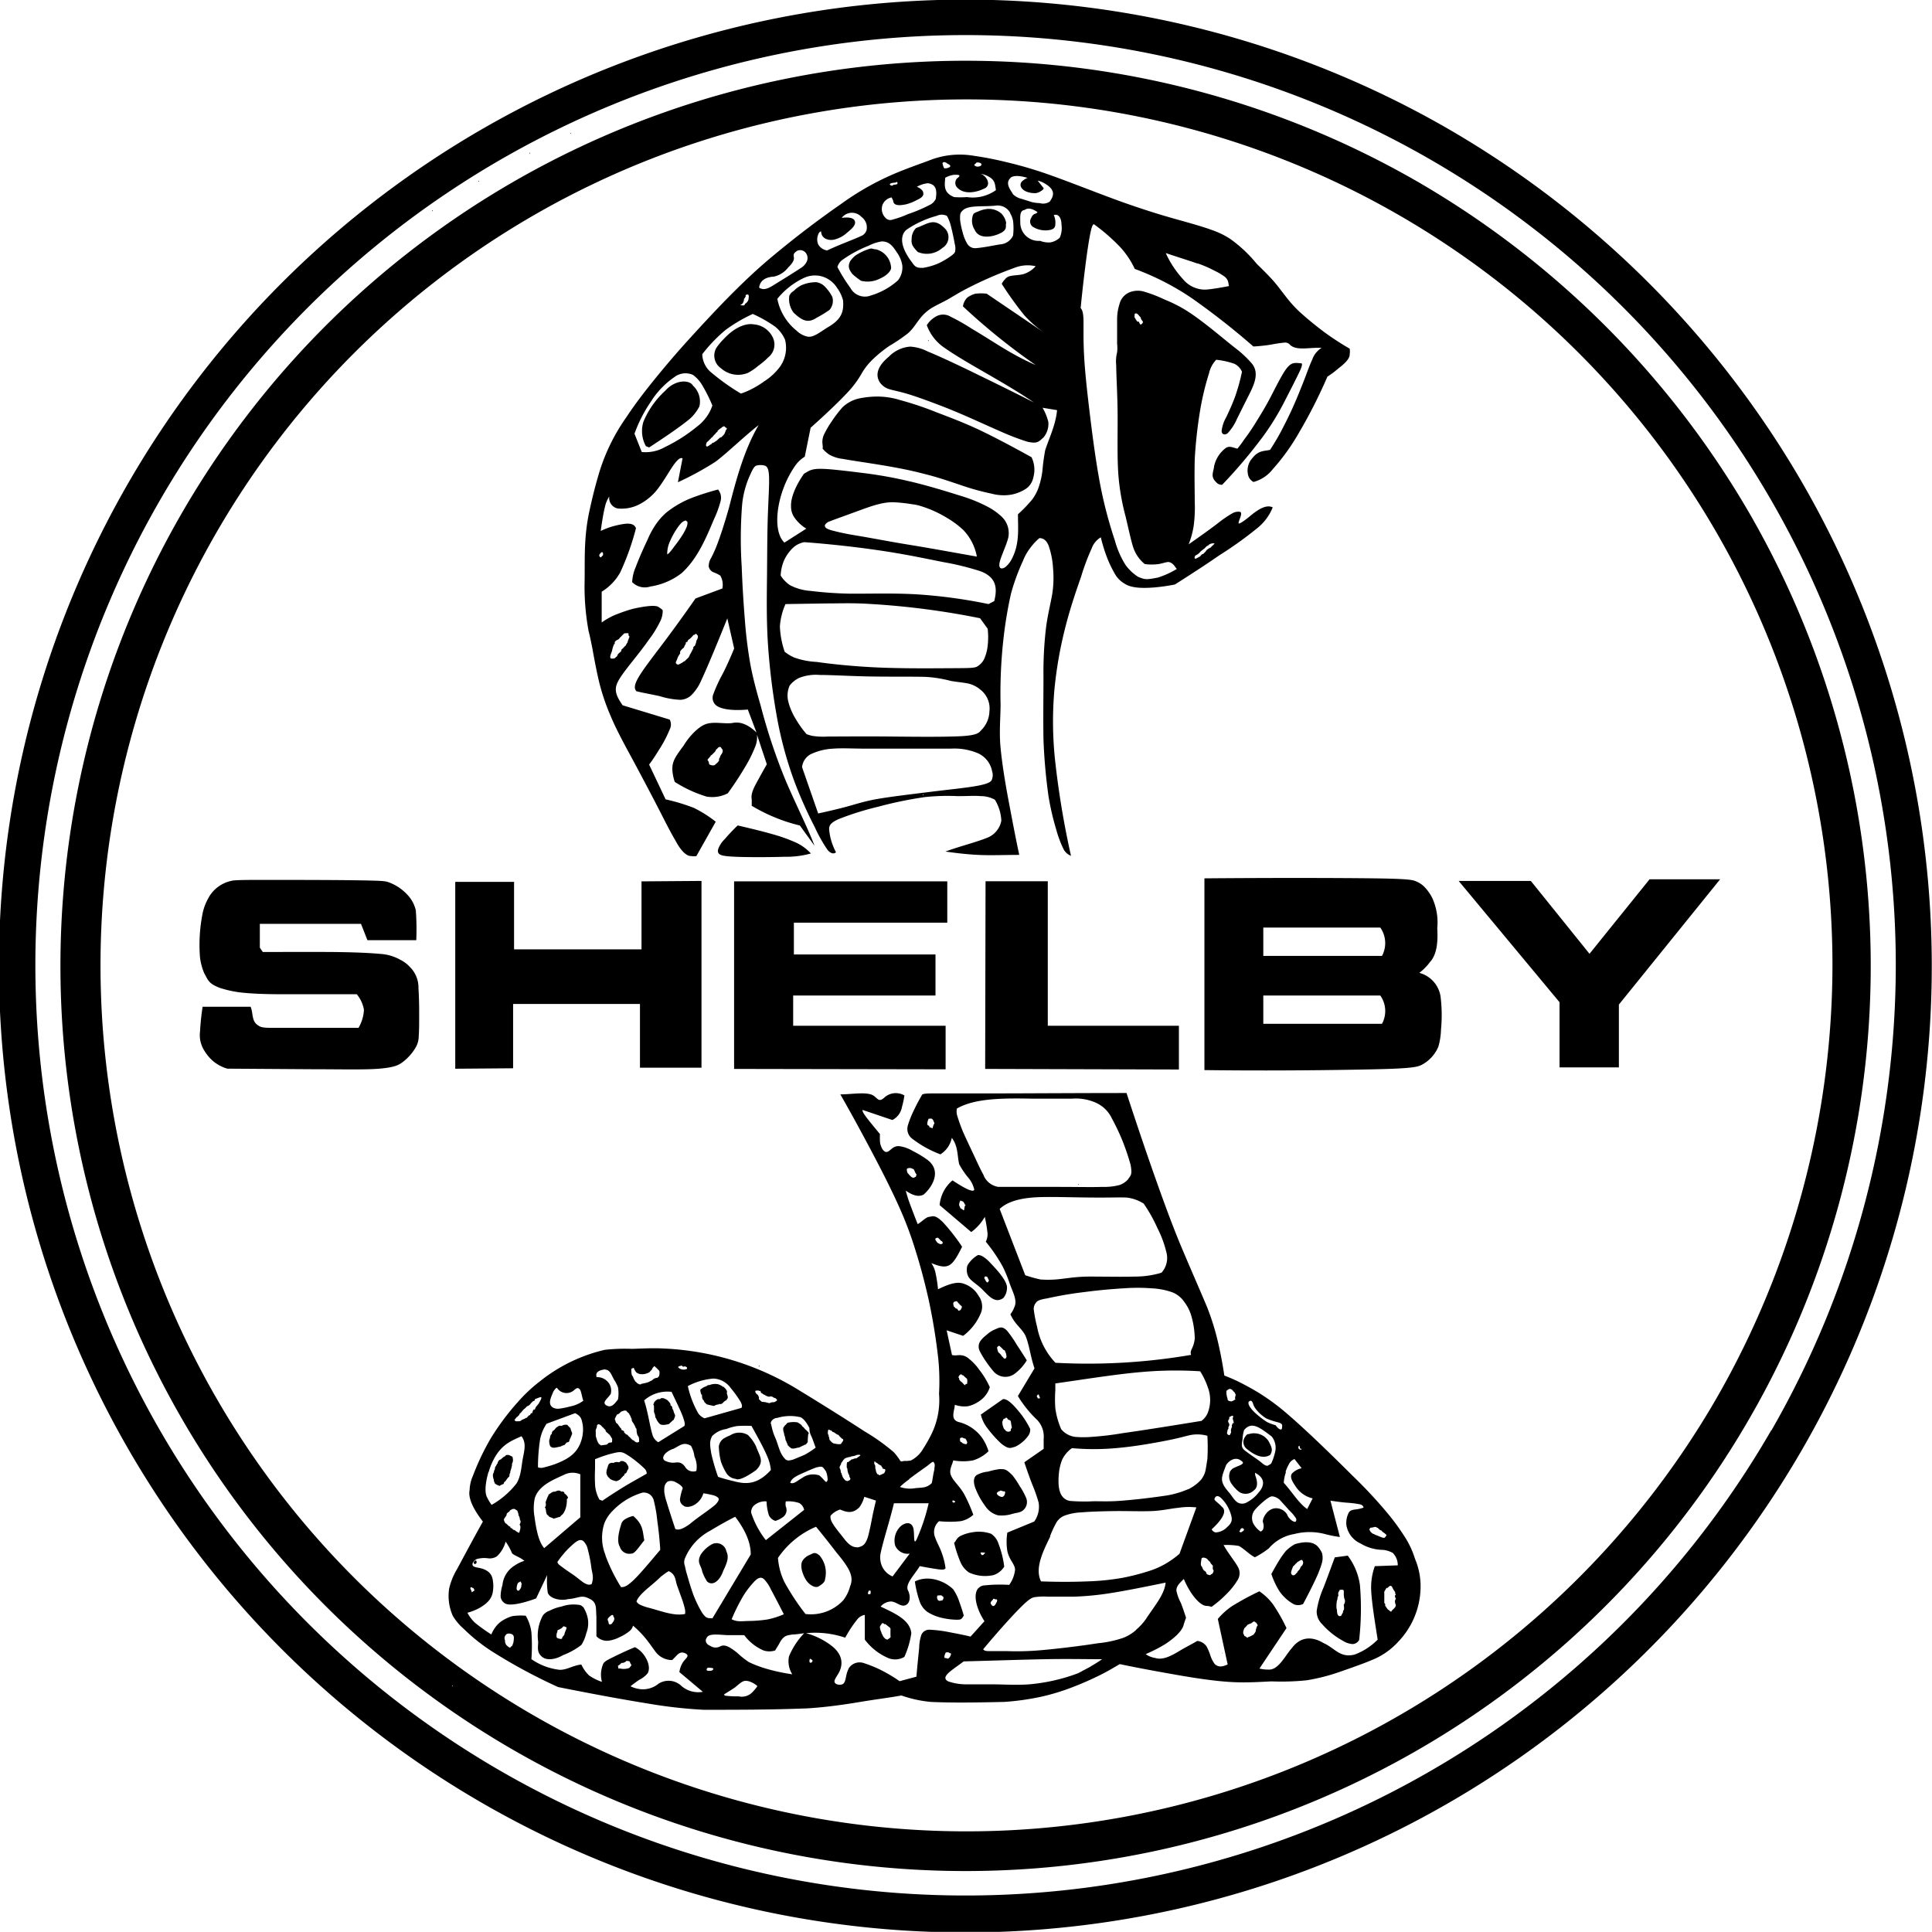 <svg id="e36c471c-f514-4564-a1d5-1dbdadc4eb35" data-name="Capa 1" xmlns="http://www.w3.org/2000/svg" viewBox="0 0 299.87 299.85"><title>shelby</title><path d="M394.16,283.76A150,150,0,1,0,449,338.64,150.73,150.73,0,0,0,394.16,283.76Zm50,201.93a144.38,144.38,0,1,1,19.34-72.18A145.07,145.07,0,0,1,444.2,485.69Z" transform="translate(-169.25 -263.68)"/><path d="M389.38,291.94a140.49,140.49,0,1,0,51.4,51.4A141.55,141.55,0,0,0,389.38,291.94ZM239.44,525.28c.07,0,.11.06.09.09S239.45,525.52,239.44,525.28Zm196.23-44.57a134.41,134.41,0,1,1,18-67.24A135.23,135.23,0,0,1,435.67,480.71Z" transform="translate(-169.25 -263.68)"/><path d="M257.88,284.29c-.06,0-.1,0-.08.08S257.87,284.53,257.88,284.29Z" transform="translate(-169.25 -263.68)"/><path d="M251.52,287.39c-.07,0-.09,0-.09.09S251.5,287.62,251.52,287.39Z" transform="translate(-169.25 -263.68)"/><path d="M261.19,364.31c.25,1.37.65,3.6,1.11,5.46a34,34,0,0,0,1.71,5c.64,1.52,1.37,3,2.89,5.8s3.77,7.05,5.08,9.63,1.72,3.28,2.14,4c.7,1.33,1.62,2.42,2.46,2.35a1.93,1.93,0,0,0,.76,0l3-5.33a18.91,18.91,0,0,0-3.38-2.14,30,30,0,0,0-4.4-1.33l-2.56-5.4c.63-.81,1.2-1.76,1.79-2.69a18.63,18.63,0,0,0,1.41-2.77,1.66,1.66,0,0,0,0-1.52l-7.31-2.22c-1-1.44-1.38-2.39-.75-3.63.7-1.45,3.14-4.12,4.8-6.52a16.41,16.41,0,0,0,1.74-2.8,3.63,3.63,0,0,0,.43-1.81,2.66,2.66,0,0,0-.6-.46c-.45-.42-2.35-.14-4.12.27-1.08.31-2.06.67-2.85,1a10.71,10.71,0,0,0-1.9,1.1v-4.78a8.21,8.21,0,0,0,2.88-3,39.72,39.72,0,0,0,2.44-6.85c-.37-1-1.7-.74-3-.45a11.57,11.57,0,0,0-2.47.87c.19-1.38.41-2.74.63-3.63a4.85,4.85,0,0,1,.7-1.72,1.65,1.65,0,0,0,1.3,1.86,6,6,0,0,0,3.57-.75,8.58,8.58,0,0,0,2.93-2.67c.86-1.17,1.72-2.73,2.31-3.5s.93-1,1.26-.86l-.72,3.71a46.88,46.88,0,0,0,5.89-3.22c2.06-1.59,4.28-3.8,6.64-5.65-2.29,3.93-3.49,8.49-4.61,12.85-.6,2.14-1.28,4.24-1.78,5.55a19.48,19.48,0,0,1-1,2.25,2.44,2.44,0,0,0-.36,1.29,1.22,1.22,0,0,0,.71.89,5.55,5.55,0,0,1,1.09.53,2.86,2.86,0,0,1,.32,2l-4.17,1.55c-1.54,2.21-3.1,4.38-4.71,6.53s-3.28,4.27-4.07,5.6-.74,1.87-.39,2.27c1.23.3,2.47.5,3.65.77a12.32,12.32,0,0,0,3.19.56,2.67,2.67,0,0,0,1.84-.88,7.29,7.29,0,0,0,1.37-2.11c1.14-2.44,2.8-6.53,4.06-9.65l1.06,4.67c-.53,1.3-1.11,2.62-1.73,3.84a23.53,23.53,0,0,0-1.53,3.33,1.52,1.52,0,0,0,.59,1.76c1.09.67,3.09.7,4.79.55l1.35,3.56c-1.48-1.41-2.7-1.71-3.81-1.46-1.29.14-2.78-.25-4,.14s-2.7,2-3.49,3.34c-1.31,1.75-1.82,2.5-1.76,3.8a7.14,7.14,0,0,0,.37,1.85,19.81,19.81,0,0,0,4.94,2.28,5.24,5.24,0,0,0,3.29-.51,50,50,0,0,0,2.78-4.24,20.11,20.11,0,0,0,1.48-3,3.89,3.89,0,0,0,.27-1.87l1.53,4.6c-.41.74-.84,1.48-1.24,2.23-.67,1.2-1.3,2.31-1.1,3.22,0,.35,0,.64,0,1a26.76,26.76,0,0,0,7.47,3.06l2.28,3.15c-1-2.66-2.86-6.33-4.49-10.14a89.74,89.74,0,0,1-3.88-11.64c-.58-2-1.15-4.06-1.57-6.25a68.39,68.39,0,0,1-.88-7.06c-.2-2.5-.37-5.07-.49-8.27a67.82,67.82,0,0,1,.05-9.39,14.33,14.33,0,0,1,1.3-4.91c.41-.91.59-1.16.85-1.33a2.49,2.49,0,0,1,1.21-.06c.38.08.73.2.82,1.49s-.09,3.76-.18,6.53-.09,5.86-.12,9-.1,6.53.12,10.33a103,103,0,0,0,1.47,12,59.32,59.32,0,0,0,2.74,9.93,68.11,68.11,0,0,0,3.1,6.91,23,23,0,0,0,2,3.54c.53.59,1,.59,1.28.32a9.13,9.13,0,0,1-1.07-3.58c0-.56.21-1,1.49-1.57a45.15,45.15,0,0,1,6.14-1.92,61.5,61.5,0,0,1,7.21-1.49,33.6,33.6,0,0,1,5.14-.15c1.43,0,2.66-.09,3.58,0a4.42,4.42,0,0,1,2.17.56,6.82,6.82,0,0,1,1,3.25,3.55,3.55,0,0,1-2.35,2.71c-1.6.64-4.14,1.28-6.33,2.08,1.56.22,3.15.42,5.07.52s4.14,0,6.39,0c-.6-2.8-1.12-5.58-1.66-8.43s-1-5.71-1.24-8.2,0-4.61,0-6.79a75.5,75.5,0,0,1,.72-12.25c.28-1.9.62-3.69.93-5a33.29,33.29,0,0,1,1.84-5,8,8,0,0,1,1.14-2,8.7,8.7,0,0,1,1.4-1.5c.56,0,1.08.3,1.43,1.18a12.92,12.92,0,0,1,.69,3.57,16.16,16.16,0,0,1-.13,3.94c-.27,1.55-.76,3.44-1,5.52a58.5,58.5,0,0,0-.36,7.29c0,2.87-.06,6.45,0,9.75a86.67,86.67,0,0,0,.77,8.74,40.69,40.69,0,0,0,1.22,5.28,16.69,16.69,0,0,0,1.09,2.93,2.16,2.16,0,0,0,1.19,1.11A135.19,135.19,0,0,1,333,381.58a56.73,56.73,0,0,1-.07-11.11,64.42,64.42,0,0,1,1.74-9.69c.76-2.95,1.67-5.55,2.38-7.6a35.89,35.89,0,0,1,1.65-4.4,3.25,3.25,0,0,1,1.41-1.7,24.34,24.34,0,0,0,1.05,3.35,17.2,17.2,0,0,0,1.34,2.66,4.2,4.2,0,0,0,1.3,1.18c1.05.7,2.76.73,4.59.59a29.71,29.71,0,0,0,3.22-.46c2.36-1.5,4.69-3,6.91-4.54a58.36,58.36,0,0,0,5.79-4.14,7.83,7.83,0,0,0,2.48-3.29c-1.06-.52-2.41.41-3.69,1.5-.69.54-1.32,1-1.53,1s.07-.57.21-1,.17-.72-.07-.81a1.9,1.9,0,0,0-1.25.27,17.74,17.74,0,0,0-2,1.36c-1.08.85-2.89,2.14-4.72,3.42a13.38,13.38,0,0,0,.78-2.84,21.82,21.82,0,0,0,.17-3.75c0-1.66-.07-4,0-6.65a69.89,69.89,0,0,1,.87-7.77,42.82,42.82,0,0,1,1.35-5.56,4.45,4.45,0,0,1,1.11-2.08,12.19,12.19,0,0,1,2.86.64,2.53,2.53,0,0,1,1.14,1.22,29.7,29.7,0,0,1-1.12,4c-.43,1.17-.89,2.11-1.29,3a5.61,5.61,0,0,0-.75,2.18c0,.51.44.71.91.39a7.64,7.64,0,0,0,1.48-2.27c.46-.91.92-1.86,1.45-2.9.93-1.89,2.24-4,.84-5.69a16.63,16.63,0,0,0-2.56-2.39c-2.07-1.62-5-4.19-7.63-5.85a22.56,22.56,0,0,0-3.37-1.69A20.64,20.64,0,0,0,347,309a3.44,3.44,0,0,0-2-.09,2.66,2.66,0,0,0-2,2,7.68,7.68,0,0,0-.36,2.34c0,1.16,0,2.84,0,3.78a6.08,6.08,0,0,1,0,1.33,5.69,5.69,0,0,0-.14,2c0,1.63.21,4.72.22,7.87s-.08,6.6.12,9.21a35.52,35.52,0,0,0,1.11,6.38c.44,1.83.81,3.61,1.15,4.69a5.64,5.64,0,0,0,1.83,2.72,8,8,0,0,0,2.14,0c.64-.1,1.17-.32,1.55-.32.7.1,1,.76,1.28,1.08a13.27,13.27,0,0,1-2.91,1.33c-1.88.37-2,.32-3.08-.1a7.14,7.14,0,0,1-2-1.91,14,14,0,0,1-1.61-3.71,68.19,68.19,0,0,1-2.09-7.73c-.69-3.34-1.24-7.36-1.69-11s-.85-7.19-1-9.88-.07-4.52-.1-5.66-.19-1.54-.44-1.84c.27-2.79.6-5.58.88-7.67s.52-3.5.7-4.28.29-.95.46-1.07a29.07,29.07,0,0,1,4.16,3.63,13.33,13.33,0,0,1,2.2,3.32,40.84,40.84,0,0,1,8.82,4.52,114.37,114.37,0,0,1,9.59,7.52,25.94,25.94,0,0,0,2.73-.29,21.71,21.71,0,0,1,2.15-.32,1,1,0,0,1,.84.39c1.07.91,2.92.34,4.87.43a3.53,3.53,0,0,0-1.47,1.86c-.51,1.06-1.06,2.79-1.85,4.66a59.29,59.29,0,0,1-2.54,5.6,35.36,35.36,0,0,1-2.14,3.71c-.91.22-1.75.06-2.69,1.22a2.9,2.9,0,0,0-.7,2.77,1.68,1.68,0,0,0,.82,1,5.68,5.68,0,0,0,3-2,32.68,32.68,0,0,0,4-5.55,79,79,0,0,0,4.47-8.8,14.36,14.36,0,0,0,1.71-1.28c1-.76,1.77-1.52,1.75-2.18a3.24,3.24,0,0,0,0-.88,44.5,44.5,0,0,1-3.92-2.55c-1.24-.93-2.44-1.91-3.4-2.76-2.06-1.78-2.93-3.35-4.45-5.13-.8-.91-1.81-1.9-2.65-2.72a21.17,21.17,0,0,0-4.14-3.89,12.66,12.66,0,0,0-2.72-1.33c-1.39-.52-3.42-1.09-5.46-1.66s-4.13-1.18-7.68-2.41-8.53-3.24-11.92-4.44a62.81,62.81,0,0,0-6.93-2.06,51.63,51.63,0,0,0-5.14-1,12.85,12.85,0,0,0-7,.79c-1.18.43-2.57.93-3.95,1.47a42.81,42.81,0,0,0-9.63,5.26c-3.59,2.49-7.32,5.33-11.09,8.5-1.87,1.58-3.66,3.25-5.74,5.33s-4.42,4.59-6.73,7.13-4.55,5.22-6.16,7.25-2.61,3.42-3.57,4.87a30.07,30.07,0,0,0-4.43,9.35c-.48,1.65-.91,3.41-1.25,5-1,4.41-.71,8.08-.8,11.58a38,38,0,0,0,.63,7.26C260.78,362.29,260.91,362.89,261.19,364.31Zm3.05.42a4.73,4.73,0,0,1,.33-1.08c.3,0-.26-.33.61-.7.14-.13,0,.09.37-.39.09,0,.09-.12.53-.5,0-.1.29-.1.66-.1.08,0,.05.14.09.4.23.08.07.22-.16.91,0,.2,0,0-.28.56-.11.22.13-.18-.43.45,0,.12,0-.06-.26.24,0,.38-.2.31-.52.69-.1.05,0,.29-.46.56,0,.14-.29.14-.66.12C263.91,365.68,263.93,365.5,264.24,364.73ZM277.42,363c-.14.13,0,.17-.29.85-.08.19,0-.05-.27.28,0,.23.09,0-.47,1.08-.08,0,0,.07-.25.49-.05.09-.27.23-.62.62-.29,0,.12,0-.85.46-.07,0-.22.2-.51-.16-.05-.3.06-.17.28-.9.07-.14,0,0,.29-.51.3-.19-.31-.25.64-1,.1-.06-.05,0,.33-.63.05,0-.18-.2.27-.3,0-.18,0-.21.42-.5.11-.16.05,0,.46-.5,0-.09.26,0,.33-.22.07,0,.15,0,.25.13S277.71,362.44,277.42,363Zm3.51,18.38c-.28.12.31.22-.62.92,0,0-.23.41-1,0,0,0,0-.35-.16-.54s-.1-.13.4-.74c0-.14.06,0,.47-.47a1,1,0,0,0,.37-.52c.1-.19,0,.13.34-.34.09.06.3-.34.55.22.09,0,.28.35,0,.74C281.23,380.88,281.23,380.53,280.93,381.36Zm73.86-31.48a2,2,0,0,0,.81-.63c.09-.06-.14.1.52-.41.17-.09,0,0,.39-.37,0-.06.24-.06.46-.34.2,0,0-.08.55-.14h.21s0,.06,0,.09.28-.28-.55.53c0,.09-.25.07-.47.32-.12,0-.12.05-.41.42-.06.09.07-.1-.3.3-.21.05,0-.15-.56.44-.18,0,0,0-.54.27C354.89,350.36,354.46,350.55,354.79,349.88ZM346.42,314c-.14.07-.2.13-.41-.39-.21-.08-.12.25-.58-.55-.13-.09-.08-.29-.07-.63a.28.28,0,0,1,.44,0c.19.12,0,0,.42.44.09,0,0,.1.25.51C346.53,313.5,346.86,313.64,346.42,314Zm8.68-9.45a18,18,0,0,1,2.62,1.13,9.51,9.51,0,0,1,1.69,1c.59.56.46,1,.6,1.4-1.33.26-2.7.48-3.46.54a4,4,0,0,1-1.21-.09,4.44,4.44,0,0,1-2.46-1.5,15.48,15.48,0,0,1-2.69-4.07C352,303.57,353.84,304.14,355.1,304.58Zm-73.31,26.24c-.16.12.23,0-.61.78-.19,0-.13,0-.51.33-.16.16.06,0-.58.43,0,.12-.17-.09-.47.33-.17,0,0,0-.55.31,0,0-.42.13-.14-.57.07-.2-.07.07.39-.41a3.75,3.75,0,0,0,.37-.39c.19-.1,0,.06.43-.45.2-.13.1-.15.52-.51,0-.12-.13,0,.46-.49.19,0-.05-.06.47-.3.1,0,.15,0,.24.12s0,0,.25.18C282.1,330.36,282,330.12,281.79,330.82Zm.67.29c0,.19-.19-.24,0,0Zm7.84,29.82a10.19,10.19,0,0,1,.87-3.46l6.33-.1c2.05,0,4.09-.09,6.6.07a121.37,121.37,0,0,1,17.27,2.23l1.18,1.63a11.51,11.51,0,0,1,0,2.62,6.7,6.7,0,0,1-.6,2.18,2.77,2.77,0,0,1-1.12,1.11c-.43.17-1,.2-3.41.21s-6.75.07-10.92-.07-8.18-.56-10.48-.9a12.15,12.15,0,0,1-3.49-.68,6.8,6.8,0,0,1-1.49-.9A13.74,13.74,0,0,1,290.3,360.93Zm1.38,11.94a3.83,3.83,0,0,1,.14-2.76,4.1,4.1,0,0,1,1.4-1.15,7,7,0,0,1,3.25-.49c1.89,0,4.9.19,8,.24s6.37,0,8.46.06a19.65,19.65,0,0,1,3.91.63c.92.16,1.9.24,2.69.4a4.58,4.58,0,0,1,1.95,1,3.7,3.7,0,0,1,1.34,3.34,4.29,4.29,0,0,1-1.31,2.94c-.28.33-.56.75-3,.89s-6.89.1-11,.06-7.78,0-9.75,0a11,11,0,0,1-2.52-.12c-.28-.08-.53-.15-.8-.25a15.86,15.86,0,0,1-1.7-2.38A9.91,9.91,0,0,1,291.68,372.87ZM312.47,387a.09.09,0,0,1,.09,0s0,0,0,.06S312.48,387.21,312.47,387Zm10.77-2.41c-.1.34-.35.66-2,1s-4.66.63-7.63,1-5.92.72-8,1.07-3.43.81-4.86,1.2-3,.75-4.51,1.08l-2.5-7.19a2.57,2.57,0,0,1,1.33-2,9.22,9.22,0,0,1,3.49-.87c1.45-.11,3.07,0,5.22,0s4.83,0,7.24,0,4.44,0,5.77,0a9.5,9.5,0,0,1,4.22.7,3.85,3.85,0,0,1,2.23,2.82A1.83,1.83,0,0,1,323.24,384.56Zm.34-27.62-.9.47a79.21,79.21,0,0,0-11.28-1.52c-3.78-.21-7.58-.06-10.46-.1a59.15,59.15,0,0,1-5.93-.43,8,8,0,0,1-3.16-.89,5,5,0,0,1-1.43-1.49,6.68,6.68,0,0,1,.54-2.38,6.27,6.27,0,0,1,1.12-1.67,3.56,3.56,0,0,1,2-1.13c4.45.33,8.89.85,12.59,1.42s6.62,1.21,9.08,1.69a42.26,42.26,0,0,1,5.7,1.41C324.08,353.34,324,355.2,323.58,356.94Zm-25.66-12.32c.69-.29,2-.74,3.37-1.25,2.57-.92,4.75-1.86,6.78-1.76a24.5,24.5,0,0,1,2.72.3,6.83,6.83,0,0,1,1.35.28,17.8,17.8,0,0,1,4.14,1.87,13.88,13.88,0,0,1,2.53,1.9,8.07,8.07,0,0,1,2.06,4.08c-3.57-.63-7.14-1.29-10.41-1.82s-6.2-1.11-8.23-1.44-3.07-.6-3.76-.78-1-.34-1.13-.55S297.24,345,297.92,344.62Zm33.54-11a30.65,30.65,0,0,0-.41,3.06,12.28,12.28,0,0,1-.61,2.66,6.77,6.77,0,0,1-1,1.86,21.88,21.88,0,0,1-2.19,2.27c0,2.26.27,4.53-.91,6.84a3.94,3.94,0,0,1-1.05,1.36c-.42.29-.84.3-.91-.13-.2-.77,1-2.92,1.37-4.46a3.51,3.51,0,0,0-1-3.21,9.88,9.88,0,0,0-2.19-1.56,23.41,23.41,0,0,0-4-1.64c-2.14-.67-5.54-1.73-8.31-2.35a65.15,65.15,0,0,0-7-1.25c-2.16-.27-4.35-.53-5.69-.62-2.3-.13-2.53.15-3.53.74-1,1.43-2.08,3.45-2,5.09a2.93,2.93,0,0,0,.5,1.66,6,6,0,0,0,1.87,1.76L291,347.9c-1.52-1.47-1.35-5-.26-8.13a16.1,16.1,0,0,1,1.82-3.64,5.17,5.17,0,0,1,1.6-1.57l.91-4.49c2.32-2.06,4.59-4.23,5.91-5.67a15.18,15.18,0,0,0,2.09-2.89,10,10,0,0,1,1.59-2,19.57,19.57,0,0,1,2.63-2.14,26.87,26.87,0,0,0,2.84-1.92c1.37-1.17,1.68-2.6,3.53-3.84.84-.55,1.93-1,3-1.63s2-1.21,3.85-2.11a62.42,62.42,0,0,1,6.12-2.59A5.58,5.58,0,0,1,330,305a4.21,4.21,0,0,1-1.85,1.21c-.7.2-1.45.17-2,.3a1.33,1.33,0,0,0-.91.52,3.05,3.05,0,0,0-.51.7,52.66,52.66,0,0,0,3.52,4.9,17.47,17.47,0,0,0,3.3,2.84l-9.16-6.21a8.14,8.14,0,0,0-1.71,0,3.85,3.85,0,0,0-1.27.59,2.37,2.37,0,0,0-.7,1.38A99.58,99.58,0,0,0,330,320.34c-3.85-1.66-6.44-3.59-9.92-5.64a31.9,31.9,0,0,0-3.29-1.87,2.23,2.23,0,0,0-2.31,0,4,4,0,0,0-1.38,1.32,7.18,7.18,0,0,0,2.83,3.57c3.35,2.36,9,5.16,13.8,8.43-3.23-1.65-6.5-3.24-9.41-4.66s-5.5-2.61-7.09-3.26a6.73,6.73,0,0,0-2.72-.75,5.18,5.18,0,0,0-3.33,1.59c-1.54,1.27-2.22,2.69-1.34,4a2.81,2.81,0,0,0,1.19.93c.56.21,1.19.3,2.52.66s3.33,1.08,5.25,1.81c3.67,1.38,6.85,2.92,9.94,4.26a37.81,37.81,0,0,0,3.94,1.5c1.58.37,1.8,0,2.52-.64a3.25,3.25,0,0,0,.76-2.44,8.37,8.37,0,0,0-.89-2.18l2.25.37C333.1,329.69,332.06,331.72,331.46,333.61ZM289.9,310.06a11.83,11.83,0,0,1,4.08-3.22,4.06,4.06,0,0,1,2.84-.26,4.15,4.15,0,0,1,2.36,1.79,5.62,5.62,0,0,1,.92,1.92c.13,1.6-.1,2.9-2.37,4.19-1.23.76-2.16,1.57-3.09,1.46a3.44,3.44,0,0,1-1.73-.92A8.39,8.39,0,0,1,289.9,310.06ZM334,298.49a3.78,3.78,0,0,1-.26,2.08,2.8,2.8,0,0,1-1.51.74,3.68,3.68,0,0,1-1.55-.25,2.83,2.83,0,0,1-3.07-2.79c0-.92-.14-1.9.67-2,.57-.41,1.26-.17,2,.33-.25.41-.62.06-1,.95a1,1,0,0,0,.34,1.37,3.72,3.72,0,0,0,2.5.47c1.06-.18.92-.76.94-1.33a3,3,0,0,0-.25-1C333.71,296.78,334,297.81,334,298.49Zm-7.93-7.2c.52-.46,1.66-.31,2.66,0a2.81,2.81,0,0,0-.91.6c-.52.71.24,1.45,1.09,1.64a3.18,3.18,0,0,0,1.15.12,2,2,0,0,0,.91-.42.52.52,0,0,0,.28-.33l-.94-1.19a4,4,0,0,1,1.26.55c1.44.9,1.32,1.75.6,2.72a1.82,1.82,0,0,1-1.52.23,6.29,6.29,0,0,1-1.23-.16l-1.62-.51a2.73,2.73,0,0,1-1.33-.72C326.3,293.38,325.1,292.18,326.11,291.29Zm-.05,5.46a3.41,3.41,0,0,1,.47,1.23,9.42,9.42,0,0,1,0,2.26,2.37,2.37,0,0,1-2,1.37c-.93.14-2.49.49-3.8.59a1.43,1.43,0,0,1-1.27-.62,6.35,6.35,0,0,1-.75-1.82,13.07,13.07,0,0,1-.41-2c0-.9,0-1.08.57-1.55,1-.72,3.16-.4,5.11-.63A2.22,2.22,0,0,1,326.06,296.75Zm-5.25-7.83a.9.9,0,0,1,.68.09s.35.17-.06.46c-.11,0-.52.24-.92-.15C320.47,289.18,320.6,289.18,320.81,288.92Zm-2.95,2.42a1.05,1.05,0,0,0,.14,1.58c.89.83,2.55.81,4.26-.07.94-.67,0-2-.8-2.2a3.76,3.76,0,0,1,1.6.64c.72.53.68,1.17.81,1.9a6.15,6.15,0,0,1-4.49,1.08,13.45,13.45,0,0,1-2,0c-1.72-.69-1.46-1.85-1.38-3a3.79,3.79,0,0,1,1.31-.45C318.66,290.74,318.09,291.1,317.86,291.34ZM316,288.9c.2,0-.07,0,.63.35-.11,0,.57.29-.47.55-.28-.09-.36.36-.63-.79A.32.32,0,0,1,316,288.9Zm.23,8.3a5.91,5.91,0,0,1,.61,1.57c.22.85.47,2,.59,2.74a2.57,2.57,0,0,1,.08,1.11c0,.21-.15.41-.58.74a13,13,0,0,1-2,1.19,10.24,10.24,0,0,1-2.37.7c-1.22.07-1.36-.31-1.87-1s-1.85-2.61-1.29-4.13a1.68,1.68,0,0,1,.68-.87,14.86,14.86,0,0,1,2.18-1.21,14.55,14.55,0,0,1,2.39-.86A1.75,1.75,0,0,1,316.24,297.2Zm-7.9-5.22c0-.06.12-.13.17,0s.06-.06.07.14c-.1,0,.18.2-.66.24,0,.07-.3.3-.57-.07C307.5,292.09,307.6,292.09,308.34,292Zm-2.14,3.59a1.91,1.91,0,0,1,1.44-1.25,2.85,2.85,0,0,1,.26.56c.07.78,1.06.71,2,.51a7.17,7.17,0,0,0,1.66-.66c1-.46,1.16-.82.92-1.39a1.82,1.82,0,0,0-.92-.66,4.38,4.38,0,0,1,1.72-.56c1.54.19,1.35,1.55,1.22,2.44a2.15,2.15,0,0,1-.7.8,23.73,23.73,0,0,1-3.63,1.56,14.21,14.21,0,0,1-2.3.82,1,1,0,0,1-1.16-.24A1.91,1.91,0,0,1,306.2,295.57Zm-.09,5.58c1.17,0,1.7.7,2.38,1.74a4.76,4.76,0,0,1,.82,2,3.27,3.27,0,0,1-.66,2.29,10.93,10.93,0,0,1-4.18,2.35,2.57,2.57,0,0,1-3.23-1.18,25.49,25.49,0,0,1-2-3.22,2.06,2.06,0,0,1,.71-1.07,18.8,18.8,0,0,1,4.11-2.23A6.86,6.86,0,0,1,306.11,301.15Zm-9.85-1.1c.14-.32.28-.43.45-.46,0,1.2,1.33,1.56,2.3,1.2a4.36,4.36,0,0,0,1.51-.81c.73-.62,1.76-1.36,1.38-2.07-.23-.5-1.21-.53-2-.41a2,2,0,0,1,3.07-.15,2,2,0,0,1,.8,2,1.39,1.39,0,0,1-.76.92c-1.19.57-3.51,1.39-5.36,2.28a1.86,1.86,0,0,1-1.42-1A2,2,0,0,1,296.26,300.05Zm-6.91,6.57a3.88,3.88,0,0,0,2.27-1.45c.51-.5,1-1.09.84-1.64,0-.23-.16-.5.57-.94a1.12,1.12,0,0,1,1.24.27,1.31,1.31,0,0,1,.14,1.55,2.39,2.39,0,0,1-.92.91c-.93.62-2.61,1.66-3.91,2.46-.93.59-1.71,1.06-2.49.55C287.22,307,288.44,306.66,289.35,306.62Zm-4.62,3.58c0-.21,0,0,.29-.56,0,0-.19-.27.36-.24.17.2.08.37.05.83-.08,0,0,.24-.51.6-.11.12,0,.39-.74.19C284.18,310.93,284.58,311,284.73,310.2Zm-2.92,4.74a24,24,0,0,1,4.29-2.53,20.4,20.4,0,0,1,3.51,2,5.38,5.38,0,0,1,1.5,2,5.06,5.06,0,0,1-1.08,4.56,9,9,0,0,1-2.13,1.88,14.31,14.31,0,0,1-2.29,1.37,10.68,10.68,0,0,1-1.35.55,34.85,34.85,0,0,1-4.81-3.45,3.83,3.83,0,0,1-1.19-2.66A23.43,23.43,0,0,1,281.81,314.94Zm-11.41,10.9a13.07,13.07,0,0,1,3.56-3.65,2.83,2.83,0,0,1,2.86-.32,5.33,5.33,0,0,1,1.38,1.51,24.81,24.81,0,0,1,1.63,3.24,6.75,6.75,0,0,1-2.37,3.26,24.59,24.59,0,0,1-4.95,3.17,6.13,6.13,0,0,1-3.64.79L267.73,331A21.84,21.84,0,0,1,270.4,325.84Zm-7.79,23.57s.34-.19.23.5c-.17.06-.14.18-.38.3C262.58,350.19,261.86,350,262.61,349.41Z" transform="translate(-169.25 -263.68)"/><path d="M243.61,291.76a.09.09,0,0,0-.09,0,0,0,0,0,0,0,.05S243.59,292,243.61,291.76Z" transform="translate(-169.25 -263.68)"/><path d="M323.27,300.31a5.43,5.43,0,0,0,1.48-.55c.89-.56.53-1,.67-1.49a2.87,2.87,0,0,0-.68-1.38,2.91,2.91,0,0,0-2.45-.75,4.23,4.23,0,0,0-1.3.41,1.51,1.51,0,0,0-.65.34,2.59,2.59,0,0,0,.2,2.47C321,300.41,322.17,300.54,323.27,300.31Z" transform="translate(-169.25 -263.68)"/><path d="M236.4,296.31c-.08-.05-.11.06-.08.1S236.39,296.55,236.4,296.31Z" transform="translate(-169.25 -263.68)"/><path d="M310.76,300.51c-.05.89-.14,1.16.94,2.28a3.63,3.63,0,0,0,3.81-.62,1.94,1.94,0,0,0,.51-2.91c-1.77-1.91-2.68-.86-4.58-.19A2.38,2.38,0,0,0,310.76,300.51Z" transform="translate(-169.25 -263.68)"/><path d="M302.89,307.26a4.21,4.21,0,0,0,3-.37c1.05-.46,1.78-1.25,1.66-1.78a3.11,3.11,0,0,0-2.3-2.72c-.73-.07-.51-.19-1-.1a8.38,8.38,0,0,0-2.29,1.1,4.14,4.14,0,0,0-.75.83c-.44.86-.13,1.37.35,2A11.71,11.71,0,0,0,302.89,307.26Z" transform="translate(-169.25 -263.68)"/><path d="M296,313a18.58,18.58,0,0,0,2-1.22,2.15,2.15,0,0,0,.44-2,6.17,6.17,0,0,0-1.27-1.72,2.31,2.31,0,0,0-1.21-.58,5.68,5.68,0,0,0-2.33.48,4.42,4.42,0,0,0-1.06.75c-.36.36-.43.21-.8.84a3.45,3.45,0,0,0,.66,2.66C293.71,313.41,294.62,313.92,296,313Z" transform="translate(-169.25 -263.68)"/><path d="M285.35,321.55a8.64,8.64,0,0,0,1.62-1.12,10,10,0,0,0,1.48-1.25,2.55,2.55,0,0,0,.6-3.4,3.55,3.55,0,0,0-2.76-1.75c-1.26-.23-3,.43-4.69,2.25a9.31,9.31,0,0,0-1.17,1.41,2.39,2.39,0,0,0,.75,3.17A4,4,0,0,0,285.35,321.55Z" transform="translate(-169.25 -263.68)"/><path d="M313.39,316.48a.07.07,0,0,0-.09.09S313.38,316.75,313.39,316.48Z" transform="translate(-169.25 -263.68)"/><path d="M368.7,325.84c.89-1.72,1.78-3.48,2.23-4.42s.44-1.19.36-1.34c-1.14-.1-1.63-.27-2.58,1.11-.55.81-1.35,2.37-2.15,3.93s-1.69,3-2.41,4.16a30.82,30.82,0,0,1-1.76,2.58,18,18,0,0,1-1.08,1.46c-.83-.21-1.22-.46-1.78-.12a4.81,4.81,0,0,0-1.84,2.86c-.11,1.06-.67,1.61.53,2.66a1.24,1.24,0,0,0,.72.21,78.09,78.09,0,0,0,6.29-7.43A39.48,39.48,0,0,0,368.7,325.84Z" transform="translate(-169.25 -263.68)"/><path d="M270,333.13c2.31-1.5,4.59-3.06,5.89-4.1a6.39,6.39,0,0,0,1.92-2.29,3.34,3.34,0,0,0-1-3.2c-.5-.93-2.72-1-4.31.79a13.59,13.59,0,0,0-3.38,4.8,4.88,4.88,0,0,0,.38,3.8Z" transform="translate(-169.25 -263.68)"/><path d="M321.05,330.31c-2.44-1.13-4.44-1.87-6.45-2.64a50.3,50.3,0,0,0-5.63-1.89,11.91,11.91,0,0,0-3.77-.55,14.8,14.8,0,0,0-2.59.29,5.45,5.45,0,0,0-2.61,1.39,20.21,20.21,0,0,0-1.62,2.12,14.41,14.41,0,0,0-1.3,2.24c-.38,1.09-.05,1.39-.15,2.05a5.11,5.11,0,0,0,1,.9,5.43,5.43,0,0,0,2.15.69c2.62.49,8.24,1.15,12.52,2.3,2,.48,3.78,1.1,5.59,1.7a38.73,38.73,0,0,0,5,1.4,7.21,7.21,0,0,0,3,.15,6.3,6.3,0,0,0,2.06-.77,2.79,2.79,0,0,0,1.38-1.88,4.5,4.5,0,0,0-.27-3.16C326.39,333,323.5,331.47,321.05,330.31Z" transform="translate(-169.25 -263.68)"/><path d="M281.1,341.44a2,2,0,0,0-.4-1.78,39.46,39.46,0,0,0-4.31,1.39,15.17,15.17,0,0,0-3.76,2.22,10,10,0,0,0-1.46,1.62,13,13,0,0,0-1.4,2.53c-.59,1.23-1.38,3-1.82,4.21a6.62,6.62,0,0,0-.58,2.4,2.75,2.75,0,0,0,2.84.68,10.44,10.44,0,0,0,4.82-2.06c2.48-2.22,3.84-5.54,5.05-8.41A15.94,15.94,0,0,0,281.1,341.44Zm-5.82,5.12a21.21,21.21,0,0,1-1.36,1.92,11.64,11.64,0,0,1-.79,1,1.11,1.11,0,0,1-.32.24,4.64,4.64,0,0,1,.42-2,12,12,0,0,1,1.21-2.18c.62-.84.82-.92,1.19-1.07.12,0,.24.15.32.23C276,345.21,275.78,345.66,275.28,346.56Z" transform="translate(-169.25 -263.68)"/><path d="M291,396.66a14.29,14.29,0,0,0,4.11-.51,7.39,7.39,0,0,0-2.22-1.65,25.55,25.55,0,0,0-3.72-1.34c-1.53-.44-3.47-.91-5.42-1.36a27.32,27.32,0,0,0-2,2.11,4.11,4.11,0,0,0-.95,1.36c-.17.4-.2.76.14,1s1.11.35,3,.41S289,396.73,291,396.66Z" transform="translate(-169.25 -263.68)"/><polygon points="246.71 148.04 237.6 136.73 226.4 136.73 242.06 155.56 242.06 165.67 251.27 165.67 251.27 155.92 266.98 136.48 256.03 136.48 246.71 148.04"/><path d="M234.2,417a4.46,4.46,0,0,0-1.22-3.12,5.33,5.33,0,0,0-1.61-1.24,7.29,7.29,0,0,0-3.2-.91c-1.79-.17-4.57-.27-7.77-.29s-6.79,0-10.36,0l-.46-.67v-3.7l15.7,0,1,2.54h7.58a39.64,39.64,0,0,0-.07-4.63,5.19,5.19,0,0,0-1-2.07,7.41,7.41,0,0,0-3.32-2.33c-.56-.17-1.13-.21-5.05-.27s-11.21-.06-15-.06-4,.09-4.3.16a5.29,5.29,0,0,0-3.58,2.76,8.11,8.11,0,0,0-.9,2.58,24.75,24.75,0,0,0-.35,6.49,9,9,0,0,0,.66,2.5c.65,1.15.68,1.6,2.44,2.28a17.32,17.32,0,0,0,4,.78c1.6.14,3.35.2,6.24.2s7,0,11,0a5.19,5.19,0,0,1,1.11,2.41,6.17,6.17,0,0,1-.84,2.8c-2.63,0-5.27,0-7.72,0s-4.72,0-6,0-1.57-.17-1.84-.36c-1.08-.65-.76-1.87-1.19-2.91h-7.45a37.78,37.78,0,0,0-.4,3.82,4.49,4.49,0,0,0,.72,3.08,6.6,6.6,0,0,0,1.38,1.6,6.18,6.18,0,0,0,2.13,1.11l13.55.09c4.19,0,7.89.1,10.07-.09s2.89-.5,3.5-.95a7.65,7.65,0,0,0,2.14-2.38,3.44,3.44,0,0,0,.45-1.7c.08-.94.07-2.53.07-3.92S234.25,417.88,234.2,417Z" transform="translate(-169.25 -263.68)"/><polygon points="79.64 155.83 99.33 155.83 99.33 165.72 108.88 165.72 108.88 136.73 99.57 136.8 99.57 147.35 79.79 147.35 79.79 136.88 70.66 136.88 70.66 165.88 79.64 165.81 79.64 155.83"/><path d="M389.54,414.68A8,8,0,0,0,391.2,413c1.11-1.19,1.25-3.24,1.13-5.25a9.11,9.11,0,0,0-.79-4.72,7,7,0,0,0-1.18-1.67,3.83,3.83,0,0,0-1.31-.88c-.48-.21-1-.4-6.54-.47s-15.93-.09-26.32,0v29.76c10.49.14,21,0,26.69-.13s6.4-.37,7.07-.7a5.69,5.69,0,0,0,2.55-2.8,10.58,10.58,0,0,0,.41-2.65,23.33,23.33,0,0,0-.07-5.15A4.49,4.49,0,0,0,389.54,414.68Zm-5.79,7.91H365.33V418.2h18.16A4.16,4.16,0,0,1,383.75,422.59Zm0-10.54H365.33v-4.4h18.16A4.2,4.2,0,0,1,383.75,412.05Z" transform="translate(-169.25 -263.68)"/><polygon points="147.03 143.21 147.03 136.8 113.94 136.8 113.94 165.91 146.77 165.97 146.77 159.21 123.11 159.21 123.11 154.52 145.2 154.52 145.2 148.14 123.22 148.14 123.22 143.21 147.03 143.21"/><polygon points="152.97 136.78 152.91 165.91 182.98 166 182.98 159.21 162.63 159.21 162.63 136.78 152.97 136.78"/><path d="M387.55,502.64a34.76,34.76,0,0,0-3.09-4.27,72.38,72.38,0,0,0-5.35-5.71c-2.77-2.77-7-6.91-10.11-9.57a33.36,33.36,0,0,0-6.44-4.4,26.86,26.86,0,0,0-3.28-1.51c-.25-1.7-.57-3.4-.94-5a38.25,38.25,0,0,0-1.74-5.63c-1-2.4-2.45-5.68-3.85-9s-2.67-6.77-4.1-10.8-3-8.68-4.55-13.42c-7.93,0-15.84.06-21.06.06h-9c-1.33,0-1.52.1-1.66.19-.46.79-.9,1.6-1.29,2.44a15.25,15.25,0,0,0-.92,2.31,1.91,1.91,0,0,0,.73,2.14,17.11,17.11,0,0,0,4.31,2.38,3.94,3.94,0,0,0,1.77-2.56c1,1.3.83,2.75,1.15,4.1a12.81,12.81,0,0,0,1.34,2,4.41,4.41,0,0,1,1,1.93c-.14.62-2.06-.56-3.38-1.43a5.63,5.63,0,0,0-2,3.84l4.91,4.18a7.44,7.44,0,0,0,2.1-2.36,21.17,21.17,0,0,1,.43,2.58,2.65,2.65,0,0,1-.27,1.28,25.32,25.32,0,0,1,2.63,3.87A20.49,20.49,0,0,1,326,463c.5,1.34,1.17,2.53.7,3.54a4.41,4.41,0,0,1-.62,1.13c.67,1.55,1.75,2.18,2.31,3.28.6,1.34.81,3.36,1.43,5.11l-2.58,4.3a17.63,17.63,0,0,0,3,3.72,3.76,3.76,0,0,1,1,2.93c0,.44,0,1,0,1.55l-3,2.08c.39,1.18.8,2.34,1.22,3.42a23.73,23.73,0,0,1,1,2.85,4,4,0,0,1-.68,2.93l-4.18,1.72a9.12,9.12,0,0,0,0,2.86c.3,1.41,1.16,2,1.2,2.87a4.8,4.8,0,0,1-.91,2.38,26.24,26.24,0,0,0-2.9,0c-1.18.12-1.34,0-1.94.57-.81,1-.21,3.22,1,5.07l-2.16,2.39c-1.13-.28-2.29-.49-3.42-.71a19.45,19.45,0,0,0-3-.36,1.32,1.32,0,0,0-1.21.79,6.59,6.59,0,0,0-.34,2c-.11,1.08-.29,2.81-.43,4.5l-2.61.7A23.46,23.46,0,0,0,306,522.9a19.4,19.4,0,0,0-2.68-1.09,2,2,0,0,0-2.32.79,5,5,0,0,0-.43,1.3c-.1.51-.2,1.05-.58,1.2s-1,.06-1.18-.27.27-.88.6-1.45c.69-1.24.79-2.9-1.27-4.39a11.36,11.36,0,0,0-3.78-1.82,14.5,14.5,0,0,1,6.08.7,18.33,18.33,0,0,1,1.81-2.76,1.89,1.89,0,0,1,1.23-.78v3.84a8.89,8.89,0,0,0,3.76,2.91,2.83,2.83,0,0,0,2.38-.23,13.67,13.67,0,0,0,1.08-3.68c-.21-2-2.36-3-4.77-4.13a2.24,2.24,0,0,1,1.58-.79c.86,0,1.55.92,2.32.56s.75-1.52.33-2.32c-.41-1,1-2.33,1.85-3.73,1.14.23,2.3.42,3,.51s.86,0,1-.18a10.9,10.9,0,0,0-.66-2.57c-.3-.82-.73-1.53-.93-2.15a2.19,2.19,0,0,1,.59-2.58,16.19,16.19,0,0,0,3.31,0,4,4,0,0,0,2-1,25,25,0,0,0-1.39-3.15c-.79-1.42-1.74-2.05-2.12-3.07-.25-.8.21-1.45.4-2.22a8.49,8.49,0,0,0,3.06,0,5.88,5.88,0,0,0,2.41-1.42,7.64,7.64,0,0,0-1-2.09,6.37,6.37,0,0,0-3.42-2.39c-1.64-.33-.87-1.69-.81-2.73a4.53,4.53,0,0,0,2,.23,4.62,4.62,0,0,0,1.65-.7,4.05,4.05,0,0,0,1.78-2.26,12.58,12.58,0,0,0-1.65-2.72,8.07,8.07,0,0,0-1.92-1.95c-1-.57-1.59-.12-2.3-.33l-.83-3.83,2.56.86a8.44,8.44,0,0,0,2.81-3.68,2.79,2.79,0,0,0-.41-2.53,4.11,4.11,0,0,0-2.4-1.91c-1.14-.39-2.69.31-3.9.89a20.79,20.79,0,0,0-.41-2.65,4.07,4.07,0,0,0-.63-1.41c1,.39,2,.76,2.78.33s1.39-1.66,2-2.87a30.84,30.84,0,0,0-2.95-3.78c-1.37-1.35-1.62-.89-2.35-.83-.59.28-1.11.84-1.59,1.1-.46-1.13-.88-2.27-1.2-3.12s-.49-1.47-.66-2.08c.8.55,1.86,1.11,2.78.61,1.38-1.19,3-3.87.3-5.59a15.42,15.42,0,0,0-2-1.18,5.4,5.4,0,0,0-2.08-.74c-1.07-.1-1.44.9-2,.9s-1-1.06-1-1.72a9.2,9.2,0,0,1,0-1.06c-.92-1.11-1.83-2.21-2.26-2.81s-.45-.76-.45-.94l4.64,1.57a2.82,2.82,0,0,0,1.48-2,15,15,0,0,0,.39-1.81,2.65,2.65,0,0,0-3.2.4c-.26.21-.53.39-.83.24s-.61-.64-1.2-.81c-1.2-.35-3.11,0-4.72,0,1.66,2.9,3.27,5.86,4.84,8.83s3.11,6,4.27,8.6a56.27,56.27,0,0,1,2.6,6.93c.7,2.22,1.32,4.52,2,7.51a92.34,92.34,0,0,1,1.5,9.24A35.58,35.58,0,0,1,315,480a12,12,0,0,1-1.16,6.24,23.19,23.19,0,0,1-1.29,2.28,4.62,4.62,0,0,1-1.91,1.84,4.78,4.78,0,0,1-1,.08c-.29,0-.47.16-.64,0a9.59,9.59,0,0,0-1-1.34,31.63,31.63,0,0,0-4.57-3.26c-2.74-1.79-7.07-4.5-10-6.28a43.52,43.52,0,0,0-21.06-6.57c-1.75-.1-3.44,0-5,.05a28.82,28.82,0,0,0-4.25.15,25.22,25.22,0,0,0-7,2.78,25.48,25.48,0,0,0-3.2,2.21,24.15,24.15,0,0,0-3.32,3.14,38.91,38.91,0,0,0-4.16,5.58,38.28,38.28,0,0,0-2.77,5.8,6,6,0,0,0-.53,2.26c-.28,1.32.7,3.13,2.06,4.89-1.57,2.8-3.07,5.64-4,7.36a10.56,10.56,0,0,0-1.23,3,7.58,7.58,0,0,0,.56,4.27,8.19,8.19,0,0,0,1.68,2,26.89,26.89,0,0,0,4.71,3.71,84.53,84.53,0,0,0,9.95,5.34c5,1,10,1.93,13.78,2.53a74.45,74.45,0,0,0,8.8,1c5.22,0,10.53,0,16.09-.22,2.88-.17,5.78-.59,8.23-1s4.42-.64,6.39-1a18.8,18.8,0,0,0,4.61,1c3.21.15,7.24.09,11.33,0A40,40,0,0,0,331,527a33.62,33.62,0,0,0,4.87-1.51c1.49-.57,2.94-1.23,4.13-1.82s2.14-1.17,3.05-1.7c3,.63,6.08,1.19,9,1.7s5.69.92,8.11,1.07,4.53,0,6.44-.09a37.82,37.82,0,0,0,5.47-.17,30.1,30.1,0,0,0,5.39-1.4c1.76-.61,3.43-1.2,4.61-1.7a11,11,0,0,0,4.2-2.88,12.43,12.43,0,0,0,3.44-7.73,10.92,10.92,0,0,0-.84-5.15A13.43,13.43,0,0,0,387.55,502.64ZM314,438.78c-.18,0,0,0-.52-.16.13-.47-.6.12-.17-1.13.14-.11-.21-.17.54-.2,0,0,0,.06.06.06.19.14.16.17.37.65C314.31,438.12,314.19,438,314,438.78Zm4.92,12.72c-.21.05,0,.05-.65-.33.09-.2-.37-.27,0-1.06a.11.11,0,0,1,.21,0c.25,0,.34.12.52.49,0,.11.07,0,.12.18C319,450.81,319,450.78,318.89,451.5Zm-1.49,45.17c0,.07.09-.07.08.16,0-.07-.44.33-.44-.23C317.13,496.6,317.23,496.49,317.4,496.67Zm1.43-9.75c.2.13.2-.23.53.65-.14.05.18.5-.76.1-.14-.27-.44,0-.37-.75A.44.44,0,0,1,318.83,486.92Zm-.68-9.8c.11.06.17-.34.39,0,.21,0,.13,0,.53.36.16.15.38.11.25,1-.09,0-.26,0-.27.14s-.18,0-.53-.4c-.15-.14-.06.07-.43-.44,0-.14,0-.28-.13-.31S318,477.56,318.15,477.12Zm-.39-11.47s0,.06.06.09h0s.09.13.55.6c.11,0,.25.22,0,.52-.05.05.13.05-.17.2s-.22-.05-.46-.27c-.2,0-.13,0-.5-.36C317.32,466.32,316.89,465.68,317.76,465.65Zm-2.95-9.87s0,.07.05.07c.2.15,0,0,.44.44.1.06.21,0,.24.38-.17.1-.27.23-.73-.05-.18-.17,0,.1-.39-.47C314.42,456,314.35,455.85,314.81,455.78ZM310,445.1a.83.83,0,0,1,.9,0c.09.09.11-.17.37.49.05.14.05.11.27.45.06,0-.05-.13-.14.3-.23,0-.37.54-1.2-.52C310.2,445.85,310,445.73,310,445.1Zm-5.7,66c-.07,0-.58.19-.19-.53C304.18,510.59,304.53,510.38,304.34,511.12Zm1.79,4.58c0-.07.37-.1.4.09.22,0,.05-.13.75.44a.42.42,0,0,1,.22.48v.7c0,.52.17.33-.48.79-.09-.09-.21.06-.58-.42-.12-.1,0,0-.33-.61,0-.19-.17-.26-.25-.94,0,0,0,0,0,0S305.81,516.06,306.13,515.7Zm4.24-22.41c.68-.53,1.73-1.27,2.34-1.71,1-.67,1-.85,1.43-1,.39.39.17.75.17,1.25-.16.59-.22,1.18-.39,2.05-.85.89-1.78.67-2.75.83a4.61,4.61,0,0,1-2.2-.22A11.33,11.33,0,0,1,310.37,493.29ZM308,497h5.39a30.34,30.34,0,0,1-1.89,5.66c-.45.83-.33-.47-.42-1.35-.11-1.5-1.22-1.42-2-.77a3.07,3.07,0,0,0-.9,3,2.09,2.09,0,0,0,2.27,1.28l-2.66,3.54a3.05,3.05,0,0,1-1.82-2.11,3.37,3.37,0,0,1,0-1.66C306.36,502.74,307.39,499.58,308,497Zm-2.86-6.34c.13.07.1-.06.43.27.16,0,0,.06.47.24,0,.19.06,0,.24.49.2,0,.64,0,.18.71-.23,0,.1,0-.71.29-.16,0,.06-.1-.36-.18,0-.2-.14-.07-.23-.8-.15-.05.09-.42-.21-.78C304.94,490.76,304.92,490.31,305.14,490.61ZM303.4,496l1.81.59c-.23.94-.47,2-.66,3s-.41,2-.59,2.65c-.44,1.36-.91,1.41-1.48,1.6-1.42.09-2-1.16-3-2.32-.66-.89-1.5-1.84-1.3-2.6a3.24,3.24,0,0,1,1.46-.94c.85.33,1.87.79,3-.36A4.89,4.89,0,0,0,303.4,496Zm-2.08-6.22c.09-.12.3,0,.91-.27a1.2,1.2,0,0,1,.55,0s0,.07,0,.07c-.15.07.3-.16-.53.39,0,.13-.4,0-.59.21-.25,0,0-.13-.75.42,0,.15-.28-.42-.23.9.17.09,0,.24.28,1,.18.13,0,.22.3.71-.16.17.13.14-.55.37,0-.14-.12.13-.51-.42-.09-.15-.12-.05-.36-.85-.18-.13,0-.33-.27-.78,0-.23-.06-.06.24-.66,0-.24-.05.06.39-.66C300.37,490.27,300,490,301.32,489.79Zm-3.51-4.2c.1,0,.21,0,.23.07.18.09.13-.07.46.29.19.06,0-.09.7.41.3,0,.2.19.63.51,0,.21.68.05,0,.83,0,.2-.45.2-1.28,0,0-.07-.12,0-.5-.5-.13,0,0-.37-.2-.55C298,486.39,297.58,486.46,297.81,485.59Zm-.36,6.47a3.73,3.73,0,0,1,.26,1.33c-.24.71-.39.06-1.28-.69a2.91,2.91,0,0,0-2.68.39c-.78.44-1.29,1-1.84.75.18-.78,1.23-1.18,2.26-1.65.67-.29,1.4-.61,1.83-.75C296.9,491.24,296.89,491.24,297.45,492.06Zm-9.33,10.68a13.85,13.85,0,0,1-2.28-4.26,1.47,1.47,0,0,1,.32-1,2.57,2.57,0,0,1,2.07-.75,7.8,7.8,0,0,0,.37,2.17,1.65,1.65,0,0,0,1,.85,3.51,3.51,0,0,0,1.05-.51,1.34,1.34,0,0,0,.56-1.73,2.29,2.29,0,0,1,0-.78,5.16,5.16,0,0,1,2.09.25,1.58,1.58,0,0,1,.76,1.06Zm.79,7.66c.48.89,1.26,2.38,2,3.84a11.83,11.83,0,0,1-2.55.81,20.19,20.19,0,0,1-2.62.23c-1.21,0-2,.22-2.93-.26a28.93,28.93,0,0,1,1.88-3.75,13.9,13.9,0,0,1,1.46-1.91c.69-.78,1.27-1.1,1.85-.38A5.62,5.62,0,0,1,288.91,510.4Zm4.49-26.77c.54.15,1.1.95,1.48,1.7a2.75,2.75,0,0,0,.34,1.36c.17.39.39,1.05.63,1.69a13,13,0,0,1-1.77,1.14c-.68.27-1.4.6-1.84.75-.84.19-.69.08-1,0-1.07-1-1.08-2.2-1.77-3.68a9.17,9.17,0,0,1-.52-1.82c-.25-.32.28-1,.94-1A6.85,6.85,0,0,1,293.4,483.63ZM287,479.5s0,.07.08.08.2-.17.29.3c.15.05.1,0,.41.26.23,0,0,.07.77.33.18,0,.4-.16.78.13.09.08.27,0,.51.33,0,.08.14.13-.47.4a1,1,0,0,0-.65.13c-.33,0-.29-.13-1.25-.21-.11-.15.12.14-.4-.38-.07-.07.07-.3-.16-.59,0-.17-.24-.1-.44-.57C286.58,479.58,286.23,479.53,287,479.5Zm-1.11,5.5c.95,1.72,1.89,3.41,2.37,4.55a7.09,7.09,0,0,1,.64,2.29c-2.08,2.3-3.87,2.26-5.83,1.72-.74-.17-1.57-.39-2.37-.66a31.68,31.68,0,0,1-1.05-3.61c-.26-1.55-.25-1.91.12-2.7a3.8,3.8,0,0,1,2.22-1.11,7.56,7.56,0,0,1,1.68-.46A18.63,18.63,0,0,1,285.86,485Zm-22.65,20.07a7.14,7.14,0,0,1-.17-5,5.65,5.65,0,0,1,1.26-1.88,10.49,10.49,0,0,1,4.62-2.83,1.62,1.62,0,0,1,1.11.24,1.66,1.66,0,0,1,.69,1.08,21,21,0,0,1,.52,3.05c.19,1.31.36,2.89.46,4.5-1.63,1.93-3.26,3.9-4.29,4.84s-1.39.95-1.8.95A26.5,26.5,0,0,1,263.21,505.07Zm1.13,10.44c-.11,0-.1.36-.55.28-.15-.06-.06-.39-.23-.56.05-.21-.29-.18.58-.87.07.07.26-.21.3.3C264.53,514.59,264.78,515,264.34,515.51Zm7.55-7.18a9.71,9.71,0,0,1,1.12-.79c1.06.48,1,1.27,1.28,2.17.21.6.48,1.32.72,2a13.48,13.48,0,0,1,.49,1.61,2.1,2.1,0,0,1,.05.87c-1.78.35-3.64-.45-5.77-1a6.46,6.46,0,0,1-1.21-.44,1.18,1.18,0,0,1-.56-.51C268.48,511,270.43,509.81,271.89,508.33Zm2.16-7.3c-.55-1.63-1.09-3.32-1.38-4.29a8.61,8.61,0,0,1-.33-1.36,3.89,3.89,0,0,1,0-.83,1.3,1.3,0,0,1,.52-.92,1.45,1.45,0,0,1,1.29.14c.74.37,1.15.82,1,1a9.59,9.59,0,0,0-.37,1.47,1.06,1.06,0,0,0,.53,1.13c.26.29,1.1.29,1.84-.22a3,3,0,0,0,1.24-1.69c.47.06.93.16,1.38.26s.94.34,1,.58-.15.51-.44.85c-.91.84-2.66,1.91-4.06,3.09C275.55,500.76,274.73,501.29,274.05,501Zm-.32-12.47c1-.49,1.57-1.16,2.74-.47a4.62,4.62,0,0,1,.54,1.67,3.7,3.7,0,0,1,.29,2.23,1.44,1.44,0,0,1-1.75-.65c-.74-1-1.38-.58-2-.63a3.06,3.06,0,0,1-1-.25C271.74,490.12,272.31,489.06,273.73,488.56ZM280,477.65a3.47,3.47,0,0,1,2.68,1.49,17.29,17.29,0,0,1,1.45,2c.33.56.33.85.2,1.06l-5.72,1.62a2.18,2.18,0,0,1-1-.81,15.14,15.14,0,0,1-1.6-4.19A10.11,10.11,0,0,1,280,477.65Zm-5.07-2c.18,0,.19,0,.28.13s.3-.19.67.15a.82.82,0,0,1,0,.21,1.2,1.2,0,0,1-1.25-.12C274.71,476,274.17,475.83,274.92,475.67Zm-1.47,4c.71,1.54,1.45,3,1.78,3.92s.32,1.14.25,1.43l-4.07,2.53a2,2,0,0,1-.92-1.23c-.39-1.3-.67-3.41-1.27-5.26A5.41,5.41,0,0,1,273.45,479.71ZM267.56,476c.21.09-.1-.07.45.69a1.39,1.39,0,0,0,.63.27,2.21,2.21,0,0,0,1.3-.24c.22-.13-.06.11.51-.49.06-.14-.06-.05.31-.47,0,0,.11-.1.17.05s-.08-.09.34.31c.13.27.51.11.27,1.17-.08,0,.08-.06-.25.24a1.18,1.18,0,0,0-.8.36c-.09.09,0,0-.61.32a7.48,7.48,0,0,1-1.1.26c0,.1-.25.17-.59-.09-.2-.1.05,0-.38-.33,0-.19,0,.12-.31-.67,0-.19-.24.06-.26-1C267.28,476.16,267.06,476.18,267.56,476Zm-1.31,6.64c.12,0,.18-.07.28.09s0,0,.39.38c0,.21,0-.11.32.72.17.12-.14.22.39.83,0,.2,0-.13.32.72.19,0,0,.42.26,1.09.15.17.27.3.23,1,0,0-.41.32-.83-.24-.2,0-.12,0-.51-.36,0-.09-.14-.06-.48-.51-.17,0-.13,0-.5-.35,0-.14.07-.2-.42-.39,0-.33,0,0-.52-.83,0-.16-.37-.09-.43-.7-.17-.1,0-.33.21-.76,0-.15.25-.06.49-.36C265.68,482.88,265.28,482.86,266.25,482.59Zm-3.05-6.37c.71,0,.94.78,1.33,1.5a6.1,6.1,0,0,1,.64,1.24,5.65,5.65,0,0,1,0,1.88c-.41.49-1,1.51-1.91.85-.56-.46.34-1,.78-1.7a2,2,0,0,0-.57-2,2.17,2.17,0,0,0-1.64-.61C261.88,477.29,261.37,476.44,263.2,476.22Zm-1.27,8.59c.11,0,.09-.27.51,0,.12.1-.06-.11.35.35.1,0,.07.1.45.43,0,.22.07.26.43.55.14.25.05-.13.52.7.11.05.07.3.06.6-.06.15-.28,0-.61.2-.18.22,0,.19-1.11.33-.18-.05,0-.07-.35-.23,0-.24-.08.18-.46-1.23v-.65C261.67,485.33,261.86,485.66,261.93,484.81Zm-.32,6.89c0-.72,0-1.15,0-1.58a21.25,21.25,0,0,1,2.25-.79c1.4-.35,1.78-.47,2.55,0a12.32,12.32,0,0,1,1.52,1.06,15.7,15.7,0,0,1,1.36,1.19,1.08,1.08,0,0,1,.34.78c-1.45.84-2.91,1.63-4.06,2.36s-2,1.27-2.81,1.84l-.46-.16a5.37,5.37,0,0,1-.67-2.08A22.54,22.54,0,0,1,261.61,491.7Zm-1.18,12.22a21.21,21.21,0,0,1,.58,2.84c.1,1,.49,1.59.06,2.75-.91.4-1.78-.8-3.2-1.69-.52-.36-1.08-.73-1.78-1.28a.9.9,0,0,1-.33-.47,16,16,0,0,1,1.63-2c1.13-1.08,1.9-1.85,2.53-1.11A2.75,2.75,0,0,1,260.43,503.92Zm-6.71,0c-.89-1-1.26-3-1.52-4.94a7.56,7.56,0,0,1,.06-2.83c.67-2.11,3.18-2.95,4.69-3.69a3,3,0,0,1,2.37,0v6.67Zm1.44-24.31a1.77,1.77,0,0,1,.28-.41.74.74,0,0,1,.25-.18,1.76,1.76,0,0,0,2.5.51c.34-.22.67-.78,1.11-.18.2.39.27,1.1.49,1.69a5,5,0,0,1-2,.88,12.91,12.91,0,0,1-1.66.34,1.67,1.67,0,0,1-1-.13C254.18,481.66,254.76,480.61,255.16,479.61Zm3.36,3.36c1,.51,1,1,1.17,1.76a5.67,5.67,0,0,1-.57,3.36c-.73,1.4-2,2.13-3.72,2.79a18.53,18.53,0,0,1-1.88.55,1.3,1.3,0,0,1-.77-.06,27.78,27.78,0,0,1,.34-4.39,6.43,6.43,0,0,1,1-2.37Zm-9,.6c.12,0-.14.06.34-.33,0-.15-.07-.06.31-.42a4.38,4.38,0,0,1,.4-.47,2.17,2.17,0,0,0,.43-.4c.05-.1.2,0,.55-.37.13-.19.05-.09.45-.48,0-.14.13.23.33-.36.22,0,0,0,.84-.27.09,0,.14.1.08.24s0,.09-.26.54c-.12.14.09,0-.38.54-.06.16-.06-.1-.33.56,0,.27-.18-.34-.43.6,0,.17-.11-.23-.33.32-.18.07,0-.15-.53.43-.27,0,.1,0-.73.3-.14.15-.25.28-1,.22,0-.07,0-.07-.11-.1S249.15,484,249.5,483.57Zm-4.43,8.57a10.22,10.22,0,0,1,1-2.38c1.21-2.06,2.69-2.56,4.1-3.21.77,1,.46,2.16.22,3.39s-.26,2.76-1,3.95a13,13,0,0,1-3.85,3.31,5.52,5.52,0,0,1-.65-1.05C244.4,495.41,244.6,493.77,245.07,492.14Zm4.79,9.34c-.09,0,.08.24-.69-.3,0-.15-.18.08-.49-.34-.07-.11-.19.15-.26-.28-.2,0-.13,0-.53-.37,0-.08-.27,0-.43-.59,0-.33-.15.07.4-.81,0-.22,0-.26.42-.55.14-.15-.09-.1.5-.39.09,0,.29-.09.53.12s.13-.16.4.7c-.05.31.15.09.23.91.06,0,.21.26-.08.71C250,500.38,250.15,500.7,249.86,501.48Zm-7.3,8.63c.05.05.09-.13.24.17s0,.21-.19.39-.09.13-.34-.41C242.19,510.16,242.33,509.91,242.56,510.11Zm6.37,8.51c-.1,0,0,.07-.25.53-.21-.12-.07.59-.78-.12,0-.08-.09.12-.29-.57.11-.26-.39-.68.31-1.24a1.1,1.1,0,0,1,.82.09C248.93,517.51,249.12,517.57,248.93,518.62Zm16.47,4c0-.18-.18.39-.25-.46.13-.08,0,.09.56-.43a.8.8,0,0,0,.57-.16c.2,0-.07-.29.68-.06.08.06,0,.19.28.54-.08.15,0,.06-.34.47A2.53,2.53,0,0,1,265.4,522.63Zm9.34,2.47a2.88,2.88,0,0,0-3.31-.12,3.8,3.8,0,0,1-3.13.79,4.64,4.64,0,0,1-1.21-.4q.62-.5,1.35-1a3.77,3.77,0,0,0,1.3-1c.46-.75.12-2-.67-3a4,4,0,0,0-1.29-1.07c-1.53.63-3,1.35-3.87,1.79s-1,.65-1.09.89a4.23,4.23,0,0,0-.16,2.71,8.12,8.12,0,0,1-2-1,5.62,5.62,0,0,1-1.2-1.7c-1.37.17-2.19.82-3.32.83a9.49,9.49,0,0,1-4.43-1.66,27.87,27.87,0,0,0,0-4.16,6.65,6.65,0,0,0-.88-2.58,9.14,9.14,0,0,0-2.11.07,6.09,6.09,0,0,0-1.86.93,4.83,4.83,0,0,0-1.37,1.91,27,27,0,0,1-2.49-1.78A5.79,5.79,0,0,1,241.8,514a8.47,8.47,0,0,0,1.95-.79c1.45-.86,1.86-1.62,2-2.49a5.38,5.38,0,0,0,0-1.7,2.14,2.14,0,0,0-.53-1.23,2.82,2.82,0,0,0-1.3-.68c-.53-.15-1.16-.16-1.3-.46s.17-.81.68-1a4.33,4.33,0,0,1,1.73-.1,2,2,0,0,0,1.37-.33,4.88,4.88,0,0,0,1.33-2.26,8.56,8.56,0,0,1,1,1.82c.41.38,1.24.59,1.91,1.16a5.83,5.83,0,0,0-1.62.8,4,4,0,0,0-1.78,2.94,6.58,6.58,0,0,0-.29,1.79,1.38,1.38,0,0,0,.57,1c.68.59,2.88.06,4.94-.69l1.72-3.63a12.4,12.4,0,0,0,.09,2.73c.28.87,1.87,1.33,3.16,1,1.6-.11,2-.71,3.2-.11,1.34.57,1.08,1.51,1.19,2.87,0,.9,0,2,0,3a2.24,2.24,0,0,0,2,.68,5.46,5.46,0,0,0,1.65-.56,6.6,6.6,0,0,0,1.46-.89,1.53,1.53,0,0,0,.57-.87,15.21,15.21,0,0,1,2.06,2.11c.62.78,1.15,1.58,1.55,2.09a3.19,3.19,0,0,0,2.46,1.14c.65-.57.92-1.12,1.51-1.17.36,0,.84.21.88.47s-.38.58-.68,1a3.71,3.71,0,0,0-.58,1.57l3.64,3.06A4,4,0,0,1,274.74,525.1ZM250.15,510c-.08.19,0,.1-.34.55-.19.05-.59.05-.23-1.05.06-.13.06-.15.48-.36.09,0,0,.08.1.23S250.18,509.51,250.15,510Zm28.08,4a17.34,17.34,0,0,1-1.38-2.85c-.43-1.17-.77-2.41-1-3.19s-.23-1-.31-1.27a1.57,1.57,0,0,1,0-1.08,8.53,8.53,0,0,1,3.9-4.32c1.11-.67,2.5-1.48,3.92-2.19,1.53,2,2.44,4,2.41,5.86l-5.94,9.9C279.11,514.83,278.86,514.92,278.23,514Zm1.71,8.82c-.12,0,0,.27-.9.17,0,0-.3-.17.07-.46a2.17,2.17,0,0,1,.83.1C279.94,522.69,280,522.72,279.94,522.82Zm6.13,3.47a2.28,2.28,0,0,1-2.19.68,14.66,14.66,0,0,1-2-.09.27.27,0,0,1-.25-.21c.66-.41,1.31-.81,1.74-1.11,1.16-1,1.38-1.15,2.26-.88a3.51,3.51,0,0,1,1.18.71A6.68,6.68,0,0,1,286.07,526.29Zm6.15-2.74a28.94,28.94,0,0,1-3.66-.76,18.25,18.25,0,0,1-3.05-1.12,13,13,0,0,1-1.84-1.46c-.89-.69-1.84-1.42-2.62-1a1.49,1.49,0,0,1-1.56-.07c-.66-.26-.86-.81-.55-1.25.31-.71,1.75-.49,3.14-.42.87,0,1.77,0,2.68,0a7.36,7.36,0,0,0,3,2.38,2.92,2.92,0,0,0,1.81,0c.2-.39.47-.74.68-1.16.68-1.25,1.21-1.16,2-1.32.53,0,1.15-.1,1.81-.19a11.75,11.75,0,0,0-2.35,3.59A3.8,3.8,0,0,0,292.22,523.55ZM291,509.23a10.36,10.36,0,0,1-1-3.74,13.43,13.43,0,0,1,5.91-4.84c1.12,1.36,2.22,2.76,3.17,4,1.94,2.33,2.76,3.68,2.13,5.2a6.16,6.16,0,0,1-1.08,2.22,6.86,6.86,0,0,1-5.86,2.12A36.9,36.9,0,0,1,291,509.23Zm4.15,12.51s-.41.17-.21-.57c.08,0,.13-.09.24.1C295.29,521.29,295.54,521.41,295.19,521.74Zm86.74-20.91c.15-.07.24,0,.72-.15.17,0,.25,0,.3.08.22.11,0-.11.58.44.32,0,0,.06.77.52-.14.16.56,0-.12.65-.27,0-.26,0-1.07-.33,0-.06-.13,0-.52-.23-.11-.09-.17.06-.63-.45C382,501.18,381.6,501.29,381.93,500.83Zm-11.11-12.7a.24.24,0,0,1,.16,0c.12.07,0,.19.13.42,0,0,.11-.13.2.14C371.29,488.68,370.6,488.77,370.82,488.13Zm-2,4a7.18,7.18,0,0,1,.65-1.41,1.67,1.67,0,0,1,.74-.58l1.11,1.43a2.78,2.78,0,0,0-1.32.65c-.66.5-.19,1.33.35,2.11a4.3,4.3,0,0,0,2.68,1.92l-.85,1.65c-1.3-.88-2.34-2.66-3.63-4.07A5.65,5.65,0,0,1,368.85,492.17ZM365.29,500a1.6,1.6,0,0,1,0,1.07.81.81,0,0,1-.38.33,3.66,3.66,0,0,1-1.17-1.33,2,2,0,0,1,.25-2c.41-.52,2.17-2.21,2.75-2.14a2.08,2.08,0,0,1,1.29.7c.31.35.78.85,1.29,1.44a6.45,6.45,0,0,1,1.11,1.32c.2,1.12-1.2.07-1.38-.6a2,2,0,0,0-1.95-1,1.94,1.94,0,0,0-.91.39C365.59,498.63,365.13,499.58,365.29,500Zm-1.52-18.36a2.52,2.52,0,0,0,.5.86,5.87,5.87,0,0,0,1.55,1.35,11.71,11.71,0,0,0,1.74.58c.89.23.68.52.68.81,0,.6-.57.27-1-.35a7.51,7.51,0,0,1-1.29-.47,11.83,11.83,0,0,1-1.46-1.07c-.91-.75-1.59-1.58-1.45-2.05C363.17,481.1,363.57,480.84,363.77,481.66Zm-1.65,5.18a5.84,5.84,0,0,1,.23-1.18c1.19-1.42,2.46-.37,4.28,1a2.78,2.78,0,0,1,.54,2.38,10.52,10.52,0,0,1-.36,1.23c-.23.47-.13.61-.67.84-.22.23-.65,0-1.1-.4-.27-.22-.51-.41-1-.74s-1.11-.78-1.5-1.08C361.67,488.24,362.1,487.64,362.12,486.84Zm-2.51-7.26c.6-.53.66-.2.81-.23.35.36.26.32.45.45.31.61.13.41.15.51-.23.88.1.34,0,.56l0,0c-.81.6-.81.21-1,.3-.42-.32-.17-.26-.22-.35A2.75,2.75,0,0,1,359.61,479.58Zm.86,5.59c-.3.61-.09.69-.15.88-.32.73-.21.22-.28.41-.63-.19-.17-.65-.28-.8.28-.3.11-.33.14-.43.27-.42.1-.46.14-.55-.28-.4-.12-.46-.14-.56.27-.31.1-.34.14-.45,1-.63.45.23.55.23.35,1.27,0,.44,0,.71C360.3,485.17,360.52,485,360.47,485.17Zm-.93,5.95c.57-.88,1.6-1.33,2.36-.69.49.3.27.51-.37.78a7.82,7.82,0,0,0-1,.46c-.49.5-.34.45-.46.76a2,2,0,0,0,.36,1.61c.42.59,1.12,1.34,1.59,1.43a1.83,1.83,0,0,0,1.85-.45c.66-.47.56-1.39.23-2.26a2.4,2.4,0,0,1-.06-.47c1.93,1,1.23,2.34.52,3.12A5.51,5.51,0,0,1,362.5,497c-1.28.33-1.67-.64-2.44-1.62C358.39,493.53,358.86,493,359.54,491.12Zm2.56,10.27c-.07,0-.26.33-.47,0-.08-.16.06.09.16-.39.14.06.12-.24.38-.07C362.26,500.93,362.52,501.12,362.1,501.39Zm-3.28-3.9c-.23-.27-.53-.48-1-.93a.29.29,0,0,1,0-.37c.14-.36.56-.36.93,0a5.85,5.85,0,0,1,1.38,2.06c.36,1,.58,1.63-.41,2.47a2.63,2.63,0,0,1-1.76.83.81.81,0,0,1-.64-.48C358.52,499.93,360,498.27,358.82,497.49Zm-3.08,8.12c0-.06.24-.3.79,0,.22.14.09.14.55.53.1.13-.13,0,.4.55.1.18-.14.38.16.81-.08.09,0,.26-.33.55-.23-.09.06.33-.7,0-.17-.06,0-.33-.49-.59-.06-.16-.06.08-.31-.59C355.59,506.69,355.6,506.42,355.74,505.61Zm-2.08-10.77a14.08,14.08,0,0,1-3.9,1.06c-1.95.29-4.79.62-6.85.76s-3.37,0-4.54.08a28.23,28.23,0,0,1-2.95-.07,1.8,1.8,0,0,1-1.29-.72c-.62-.78-.66-2.23-.52-3.63a7.6,7.6,0,0,1,.51-2.08,4.67,4.67,0,0,1,1.51-1.77,38.59,38.59,0,0,0,7.43-.06c2.66-.25,5.61-.79,7.52-1.17s2.8-.68,3.53-.82a5.84,5.84,0,0,1,2.54.13,31.09,31.09,0,0,1,0,3.63c-.31,1.84-.23,2.08-.91,3.11A6.51,6.51,0,0,1,353.66,494.84Zm3.09-15.73a5.53,5.53,0,0,1-.07,3.95,3,3,0,0,1-.95,1.18c-4.68.76-9.37,1.51-12.2,1.9a47.14,47.14,0,0,1-4.84.58,14.84,14.84,0,0,1-2.56,0,3.39,3.39,0,0,1-2.17-1.19,12.37,12.37,0,0,1-.91-3.24,19,19,0,0,1,0-2.79c0-.65,0-.9,0-1.07,4.92-.71,9.84-1.49,13.56-1.79a60.22,60.22,0,0,1,8.92-.1A11.28,11.28,0,0,1,356.75,479.11Zm-34.82-33c-.45-.77-1-2-1.57-3.21s-1.17-2.47-1.63-3.51a25.36,25.36,0,0,1-.89-2.47,2.29,2.29,0,0,1-.07-1.16c2.92-1.68,7.54-1.61,12-1.53,2.34,0,4.5,0,5.81,0a7.64,7.64,0,0,1,3.63.57,5,5,0,0,1,2.61,2.48,35.05,35.05,0,0,1,1.68,3.55,36.47,36.47,0,0,1,1.23,3.66c.3,1.64,0,1.62-.42,2.29a3.23,3.23,0,0,1-1.26.84,9.48,9.48,0,0,1-2.75.3c-1.54.06-3.9,0-6.72,0s-6.11,0-9.39,0A3,3,0,0,1,321.93,446.15Zm2.48,5.23c1.53-1.43,4.12-1.79,6.58-1.84s5.7.08,9,.08c1.68,0,3.24-.05,4.19,0a6.29,6.29,0,0,1,2.59.94,23.9,23.9,0,0,1,2.12,3.78,16.85,16.85,0,0,1,1.38,3.7,3.42,3.42,0,0,1-.74,3.24,14.22,14.22,0,0,1-4.14.6c-2,.06-4.81,0-6.93,0s-3.49.26-4.72.39a15.92,15.92,0,0,1-3,.06,20.56,20.56,0,0,1-2.36-.66Zm5.91,29.33c-.09-.11-.29-.3.09-.53.13,0,.07.1.14.27C330.54,480.35,330.92,480.87,330.32,480.71Zm-.09-11a21.07,21.07,0,0,1-.51-2.58,1.44,1.44,0,0,1,.3-1.16c.19-.28.42-.49,1.73-.7a58.35,58.35,0,0,1,5.92-1c2.25-.3,4.36-.47,6.05-.57a28.43,28.43,0,0,1,4.21,0,11.12,11.12,0,0,1,3.3.63,4,4,0,0,1,1.81,1.45,6.72,6.72,0,0,1,1.15,2.31,13.1,13.1,0,0,1,.5,3.42c-.17,1.6-.85,1.78-.56,2.52a94.37,94.37,0,0,1-21.06,1.23A11,11,0,0,1,330.23,469.67Zm2,32.47a15.76,15.76,0,0,1,1-2.15,2.6,2.6,0,0,1,1.43-1.11,8.51,8.51,0,0,1,2.43-.44c1.22-.11,3-.17,4.94-.2s4.16.06,5.9,0,3-.4,4.15-.5a10.32,10.32,0,0,1,2.86-.07l-2.62,7.2a14.49,14.49,0,0,1-1.92,1.4,12.66,12.66,0,0,1-2.56,1.19,35.82,35.82,0,0,1-4.32,1.13,37.55,37.55,0,0,1-5.5.56c-2.13.09-4.67.09-7.19,0C329.8,507.07,331.2,504.37,332.27,502.14ZM323.32,512c.14,0-.08-.33.45-.07,0,0,.57-.17,0,.74,0,0-.36.72-.76-.12C323.05,512.42,322.89,512.46,323.32,512ZM316,520.25c0-.12.47-.19.62,0,0,.06.53-.15,0,.71-.19,0,0,.3-.55.07C316.07,521,315.58,521.24,316,520.25Zm22.51,2.11c-.5.27-1.19.63-1.87,1a25.82,25.82,0,0,1-2.64.86,28.82,28.82,0,0,1-5,.89c-1.95.15-4.1,0-5.79,0s-2.91,0-4.05,0a8.6,8.6,0,0,1-2.71-.45c-.52-.24-.53-.57-.38-.83.33-.63,1.6-1.39,2.75-2.28,4.47-.12,9-.27,12.55-.34s6.27,0,8.94,0A21.3,21.3,0,0,1,338.47,522.36Zm7.07-5.68a6.6,6.6,0,0,1-1.93,1.19,16.72,16.72,0,0,1-4,.86c-2.39.39-6.41.88-9.05,1.1a43.18,43.18,0,0,1-5.15.12c-1.17,0-2.19,0-2.78,0s-.72-.16-.82-.28c2.14-2.57,4.39-5.08,5.73-6.42s1.74-1.55,2.2-1.66a9.41,9.41,0,0,1,2.06-.09c1.05,0,2.6,0,4.15,0a45.28,45.28,0,0,0,5.44-.52c2.35-.36,5.54-1,8.74-1.66-.18,1.89-1.78,3.68-3.07,5.67A9,9,0,0,1,345.54,516.68Zm18.6.13a1.75,1.75,0,0,1-.48.67c-.22,0,.12,0-.7.3-.12,0-.06.05-.12.12s0-.12-.52-.31c.1-.25-.39-.18,0-1.11.09-.22-.07.07.36-.42.18,0-.23-.1.67-.4.14-.06.08-.06.44-.3.08,0,.15,0,.26.1s.09-.06.37.47C364.44,516.11,364.35,515.87,364.14,516.81Zm21.12-3.13c-.09-.13.07.47-.52-.13-.19-.15,0,.15-.48-.58-.16,0,.1-.27-.19-.49,0,0,0-.75,0-1.33s-.09-.23.33-1c.14,0,.1.07.43-.25,0,0,.21-.17.38,0s0,.13.55.9a.57.57,0,0,0,.12.42c-.13,0-.28.16,0,.62-.06.07-.32.3,0,1C385.74,513.05,386.14,512.87,385.26,513.68Zm-2.66-6.91a9.61,9.61,0,0,0-.56,3.84c.1,1.94.56,4.72,1,7.56a9.84,9.84,0,0,1-3.55,2.31c-2.29.6-3.08-1-4.88-1.79-1.5-.91-3.4-1.18-4.87.77-.38.43-.77,1-1.19,1.58-.91,1.26-1.62,1.82-2.44,1.78a5.62,5.62,0,0,1-1.42-.16l4.2-6.28a26.46,26.46,0,0,0-2.11-3.71,8.72,8.72,0,0,0-2.1-2,44.5,44.5,0,0,0-4.23,2.29,11,11,0,0,0-2.22,2l1.53,7.07c-.6.24-1.3.57-2-.06a4.74,4.74,0,0,1-.69-1.36,8.38,8.38,0,0,0-.59-1.39,2,2,0,0,0-1.44-.85c-.82.49-1.63.89-2.44,1.36-1.45.88-2.82,1.68-4.07,1.29a3.44,3.44,0,0,1-1.5-.6,23.18,23.18,0,0,0,3-1.53c1.54-1,2.77-2.17,2.92-3.12.12-.33.22-.67.35-1-.27-.79-.52-1.61-.83-2.35a6.67,6.67,0,0,1-.67-1.87c0-.8.68-1.29,1.15-1.8a13.29,13.29,0,0,0,1.13,2.14c.72,1.08,1.65,2.05,2.44,2.05.29,0,.51.08.74.14a17,17,0,0,0,2.33-2,11.09,11.09,0,0,0,1.65-2.06,2,2,0,0,0,.1-2.16c-.5-.88-1.51-2.12-2.22-3.37a10.78,10.78,0,0,1,2.38.14c.84.46,1.59,1.3,2.48,1.76a13.16,13.16,0,0,0,2.17-1.39,6.65,6.65,0,0,1,3.94-2.22,9.51,9.51,0,0,1,4.76,0,17.47,17.47,0,0,0,2.33.46l-1.47-5.64c.86.13,1.71.25,2.49.31a17.3,17.3,0,0,1,2,.24c.46.09.6.29.65.53a5.32,5.32,0,0,1-1.13.27c-.41.06-.87.06-1.15.48a3.45,3.45,0,0,0-.38,2,3.79,3.79,0,0,0,2.18,2.81,6.92,6.92,0,0,0,3.46,1,3.83,3.83,0,0,1,1.55.47,2.67,2.67,0,0,1,.78,1.93Z" transform="translate(-169.25 -263.68)"/><path d="M336.69,447.46c-.05-.06-.09,0-.06.08S336.69,447.69,336.69,447.46Z" transform="translate(-169.25 -263.68)"/><path d="M321,458.5a4.46,4.46,0,0,0-1.59,1.59,2.34,2.34,0,0,0,.1,1.65c.32.74,1.55,1.34,2.34,2.22,1,1,1.92,2.08,3.15,1.17a2.54,2.54,0,0,0,.54-1.8c-.2-1.06-1.45-2.45-2.49-3.54C322.26,458.91,321.46,458.38,321,458.5Zm1.19,3.86c-.06-.19-.19-.19-.14-.45,0-.07.23-.21.45,0,.08,0,0,.13.27.51C322.66,462.48,322.58,463.12,322.18,462.36Z" transform="translate(-169.25 -263.68)"/><path d="M328.62,474.82c-.52-.83-1.05-1.66-1.58-2.46a18,18,0,0,0-1.45-2.1c-.85-.9-1.32-.46-2-.2a4.32,4.32,0,0,0-1.19.79c-.75.59-1.18,1.11-1.23,1.6a1.54,1.54,0,0,0,.15.94,14.53,14.53,0,0,0,1,1.66,17.28,17.28,0,0,0,1.2,1.56,2.42,2.42,0,0,0,3.21.3A7.28,7.28,0,0,0,328.62,474.82Zm-3.32-.26c-.27,0-.15,0-.56-.4-.13-.09.1,0-.42-.5,0-.14-.07.33-.3-.71,0-.12-.06-.15.2-.35.07,0,.13-.1.26.08v0a5.7,5.7,0,0,1,.55.54c.07.14.07-.33.4.64C325.39,474.07,325.62,474.23,325.3,474.56Z" transform="translate(-169.25 -263.68)"/><path d="M287.12,475.67a.06.06,0,0,0-.08.09S287.11,475.92,287.12,475.67Z" transform="translate(-169.25 -263.68)"/><path d="M278.52,481.1c.05.15-.09.06.29.42.2.17.05.13,1.14.36.29.07.1-.12.86-.22,0-.17.24.1.61-.2a1.62,1.62,0,0,1,.64-.49c-.1-.26.39,0,0-1,0-.11.13-.34-.15-.66-.07-.18.06.09-.32-.37-.31,0,.12,0-.84-.4a2.34,2.34,0,0,0-1.25.07c-.06.07-.37,0-.57.19s.06-.09-.68.33c-.12.24-.51-.06-.15,1C278.36,480.08,278,480.68,278.52,481.1Z" transform="translate(-169.25 -263.68)"/><path d="M270.76,482.55c-.06.51.16.33.21,1.18.08,0,0-.12.21.31a2.14,2.14,0,0,0,.49.66s.26.32,1.42,0c.19-.19.08-.09.51-.48.13-.22.13.19.43-.74,0-.33-.09-.17-.3-1-.21-.06,0-.48-.4-.67-.07-.19.17-.16-.52-.84-.09,0,.11,0-.57-.27-.11,0-.4-.09-.53.13,0,.06-.25-.1-.56.14s0,0-.38.36c0,.06,0,.25-.12.28s0-.07.1.27C270.76,482,270.76,482.35,270.76,482.55Z" transform="translate(-169.25 -263.68)"/><path d="M328.83,486.55a1.62,1.62,0,0,0,.32-1.07,13.4,13.4,0,0,0-1.32-2.17c-.95-1.21-2.1-2.57-2.91-2.47l-3.43,2.4a5.35,5.35,0,0,0,1,2.09,17.9,17.9,0,0,0,2.16,2.41c1.26,1,1.49.64,2.15.5A5.28,5.28,0,0,0,328.83,486.55Zm-2.69-.8a.59.59,0,0,1-.92-.19c-.07-.07-.1.13-.36-.72,0-.2-.15-.43.15-.88-.05-.15.29,0,.33-.23.08,0,.15-.06.26.11s0,.12.46.31c.16.26.05.26.23,1C326.35,485.42,326.09,485.33,326.14,485.75Z" transform="translate(-169.25 -263.68)"/><path d="M291.18,487.24c.11,0,0,0,.33.66,0,.14-.07,0,.3.38.13,0,.12.46,1.22.1.35-.06-.1.13,1.15-.46.05-.12,0,.24.44-.42a10.61,10.61,0,0,1,.08-1.23c.07-.08.27-.08-.41-.71-.11,0-.09-.17-.48-.47-.23-.21.1-.12-.77-.64a3.83,3.83,0,0,0-1.53.06c-.08,0-.13.17-.47.46,0,.19-.46.12-.08,1.23C290.91,486.46,291.11,486.46,291.18,487.24Z" transform="translate(-169.25 -263.68)"/><path d="M256,488.24c.27,0,.09,0,.7-.24.18,0,.1,0,.5-.41,0-.09.25.05.42-.24,0-.24,0,0,.43-1.12,0-.28-.06-.13-.26-.87-.07-.13-.17-.13-.48-.52a1.17,1.17,0,0,0-.84.13c-.08.09-.33-.16-.71.19-.18.1,0-.1-.41.37-.15.25-.41.13-.47.74-.07.05-.19,0-.29.69-.07.12-.21.42.06,1.2C254.81,488.19,254.8,488.59,256,488.24Z" transform="translate(-169.25 -263.68)"/><path d="M281.51,487a1.79,1.79,0,0,0-.69,1.18,10.74,10.74,0,0,0,.34,2.4,9.61,9.61,0,0,0,.77,1.64,1.93,1.93,0,0,0,1.53,1c.48.32,1.91-.47,3.14-1.36,1.38-1.38.52-2.17,0-3.68a6.33,6.33,0,0,0-1.26-1.77,2.63,2.63,0,0,0-2.79.07A5.82,5.82,0,0,0,281.51,487Z" transform="translate(-169.25 -263.68)"/><path d="M366.41,489.49c.42-.75.27-1.11-.27-2.14a2.69,2.69,0,0,0-3.06-1.08c-.23,0-.38.05-.73.69a1.38,1.38,0,0,0,.51,1.68C363.31,489,365,490.39,366.41,489.49Z" transform="translate(-169.25 -263.68)"/><path d="M245.91,493.42c0,.21,0,.11.19.59.22,0-.12,0,.69.3a3.59,3.59,0,0,1,.59-.3c.18,0-.13-.12.37-.48a2.41,2.41,0,0,1,.49-.63c.15-.06,0-.33.21-.64,0-.36.06-.17.28-1.19-.12-.34.31-.31.06-1.28a4.75,4.75,0,0,0-.55-.27s-.46-.09-.55.13.12-.22-.65.49c-.06.17-.24-.1-.54.54,0,.2,0,0-.3.59-.2.1,0,.27-.29.75C246,492.36,245.52,492.26,245.91,493.42Z" transform="translate(-169.25 -263.68)"/><path d="M264,493.29c.22,0,0,.1.92.3,0-.07.09,0,.5-.23.19-.16-.13.16.57-.6.08-.06.09.08.26-.4.11,0,.15.15.38-.46.06-.12.4-.36-.08-1-.13-.06.12-.12-.53-.42-.05,0-.46-.12-.55.09s-.52-.15-1,.18c-.13,0-.33-.11-.67.12-.14.13-.14.21-.39,1,0,.22-.16.46.15.92C263.59,492.93,263.72,492.93,264,493.29Z" transform="translate(-169.25 -263.68)"/><path d="M327.94,498.18a1.67,1.67,0,0,0,.56-2.05,10.38,10.38,0,0,0-1-1.82,12.24,12.24,0,0,0-1.13-1.67c-1-1-1.19-.92-1.95-.94a11.89,11.89,0,0,0-1.8.39,4.54,4.54,0,0,0-1.83.57c-.39.33-.5.93-.21,1.84a11.69,11.69,0,0,0,1.6,2.95,3.37,3.37,0,0,0,2,1.43,5.59,5.59,0,0,0,2-.17C327.18,498.41,327.37,498.53,327.94,498.18Zm-2.79-2.41c-.16.09-.2.52-1,0,0-.08-.49-.27.16-.64.23.07,0-.24.58,0C325,495.24,325.47,494.91,325.15,495.77Z" transform="translate(-169.25 -263.68)"/><path d="M256.86,495.47c-.16,0,.25-.19-.38-.3-.24.11-.25-.36-1,0-.07.1-.28-.06-.6.17-.13.07,0,0-.5.33,0,.26,0-.1-.44,1.16,0,.19.14.56-.12.81-.08.17.12-.27.2.8.12,0-.12.16.35.5.17.1-.13.1.61.34.22.06-.16.26,1-.13.28,0,.19-.14.62-.45a3.1,3.1,0,0,0,.45-.89,4.28,4.28,0,0,0,.18-1.45C257.31,496.29,257.72,496.15,256.86,495.47Z" transform="translate(-169.25 -263.68)"/><path d="M267.26,504.81c.51.08,1.28-1.22,2-2.05-.28-1.22-.08-2.38-1.72-3.78a3.62,3.62,0,0,0-1.12.42,1.51,1.51,0,0,0-.67.62c-.29.88-.89,2.78-.29,3.74A1.52,1.52,0,0,0,267.26,504.81Z" transform="translate(-169.25 -263.68)"/><path d="M319.65,507.75a6,6,0,0,0,3.82.4,3.08,3.08,0,0,0,1.65-1.31,15.26,15.26,0,0,0-.9-3.58,2.87,2.87,0,0,0-1.14-1.52,5.73,5.73,0,0,0-2.91-.23,6.53,6.53,0,0,0-1.83.56c-.71.4-.64.76-1,1.07a18.89,18.89,0,0,0,.94,2.89A3.69,3.69,0,0,0,319.65,507.75Zm2.48-3.08s0,0,0,.09,0-.09-.26.27c-.19,0-.21.16-.44-.32C321.59,504.58,321.72,504.67,322.13,504.67Z" transform="translate(-169.25 -263.68)"/><path d="M281.52,507.46c.67-1.38.88-2.15.47-3a1.56,1.56,0,0,0-2.4-1A4.8,4.8,0,0,0,278,505c-.65,1.22.08,1.64.23,2.55a6.77,6.77,0,0,0,.78,1.61C279.9,509.92,281,509,281.52,507.46Z" transform="translate(-169.25 -263.68)"/><path d="M374.47,504.81a3.63,3.63,0,0,0-.61-1c-.86-1.05-2.49-.8-3.64-.45a6.43,6.43,0,0,0-1.39,1.05,13.29,13.29,0,0,0-1.11,1.58c-.39.63-.75,1.27-1.14,2a12.87,12.87,0,0,0,1.21,2.6,6.49,6.49,0,0,0,2.32,2.11,1.77,1.77,0,0,0,1.4-.06c.92-1.73,1.8-3.49,2.29-4.62C374.62,506,374.6,505.65,374.47,504.81Zm-3.19,1.95c-.08,0,0-.13-.22.31-.1.17.09,0-.4.53-.1.22,0,.06-.44.52-.06,0-.3.23-.55-.16-.07-.27,0-.4.26-1.12.11-.18-.12.16.43-.44.08-.16-.05.11.32-.33.22,0,0-.07.63-.29,0,0,0,0,.06.07S371.71,506.24,371.28,506.76Z" transform="translate(-169.25 -263.68)"/><path d="M296.47,505.13c-.77-.67-1-.34-1.58-.1s-1.16.78-1.24,1.34a3,3,0,0,0,.16,1.36,5,5,0,0,0,.64,1.33c.63.81,1.42,1.1,1.84.86s1-.66,1-1.05a4.22,4.22,0,0,0-.08-2.43A4.27,4.27,0,0,0,296.47,505.13Z" transform="translate(-169.25 -263.68)"/><path d="M378.43,505.13l-2,.27c-.6,1.59-1.16,3.16-1.72,4.61a14.6,14.6,0,0,0-1.09,3.67,2.71,2.71,0,0,0,.86,2.11,12,12,0,0,0,3.18,2.55,3.21,3.21,0,0,0,1.55.52,1.19,1.19,0,0,0,1-.66,43.77,43.77,0,0,0,.12-8.49A9.83,9.83,0,0,0,378.43,505.13Zm-.73,8.62c0,.29.08,0-.31.75-.12,0-.63.28-.63-1-.1-.1-.12-.58,0-1.43.14-.09,0-.33.21-.69.07-.16-.15-.4.15-.76.14-.11-.23-.18.52-.2.05,0,.06.06.08.06.22.06,0,.47.18,1.3a.88.88,0,0,1-.07.95C377.79,513,378,513.4,377.7,513.75Z" transform="translate(-169.25 -263.68)"/><path d="M242.91,506c-.08,0-.34.24.09.48.09-.18.34-.08.17-.57C243.09,505.91,243,505.81,242.91,506Z" transform="translate(-169.25 -263.68)"/><path d="M317.18,510.34c-1.41-1.36-3.94-2.22-5.93-1.19a16.33,16.33,0,0,0,.71,3,3.29,3.29,0,0,0,1.72,2,7.2,7.2,0,0,0,1.93.68,11.17,11.17,0,0,0,2.05.25c.71,0,.8,0,1.18-.65-.21-.75-.47-1.53-.72-2.21A7.17,7.17,0,0,0,317.18,510.34Zm-1.68,1.76c-.16-.07-.75.38-.82-.57.21-.16-.36-.2.68-.24,0,0,0,0,.08.08S315.94,511.53,315.5,512.1Z" transform="translate(-169.25 -263.68)"/><path d="M259.83,513.19a1.45,1.45,0,0,0-.53-.38,5.59,5.59,0,0,0-2.91.23,6.8,6.8,0,0,0-1.84.64,2.29,2.29,0,0,0-1,.68,6.5,6.5,0,0,0-.77,4.13c0,.87-.25,1.6.57,2.32s2.3.36,3.29-.23a11,11,0,0,0,2.85-1.59,6,6,0,0,0,.76-1.82,4.2,4.2,0,0,0,0-3.1A6.13,6.13,0,0,0,259.83,513.19Zm-2.92,3.94c-.08.06.12.15-.4.68,0,0,.16.47-.74.12-.15,0-.24-.52,0-1-.05-.4.12-.1.77-.65.08.06,0-.36.51-.06C257.31,516.29,257.17,516.38,256.91,517.13Z" transform="translate(-169.25 -263.68)"/><path d="M358.93,520.28c.06.14.2-.25,0,0Z" transform="translate(-169.25 -263.68)"/></svg>